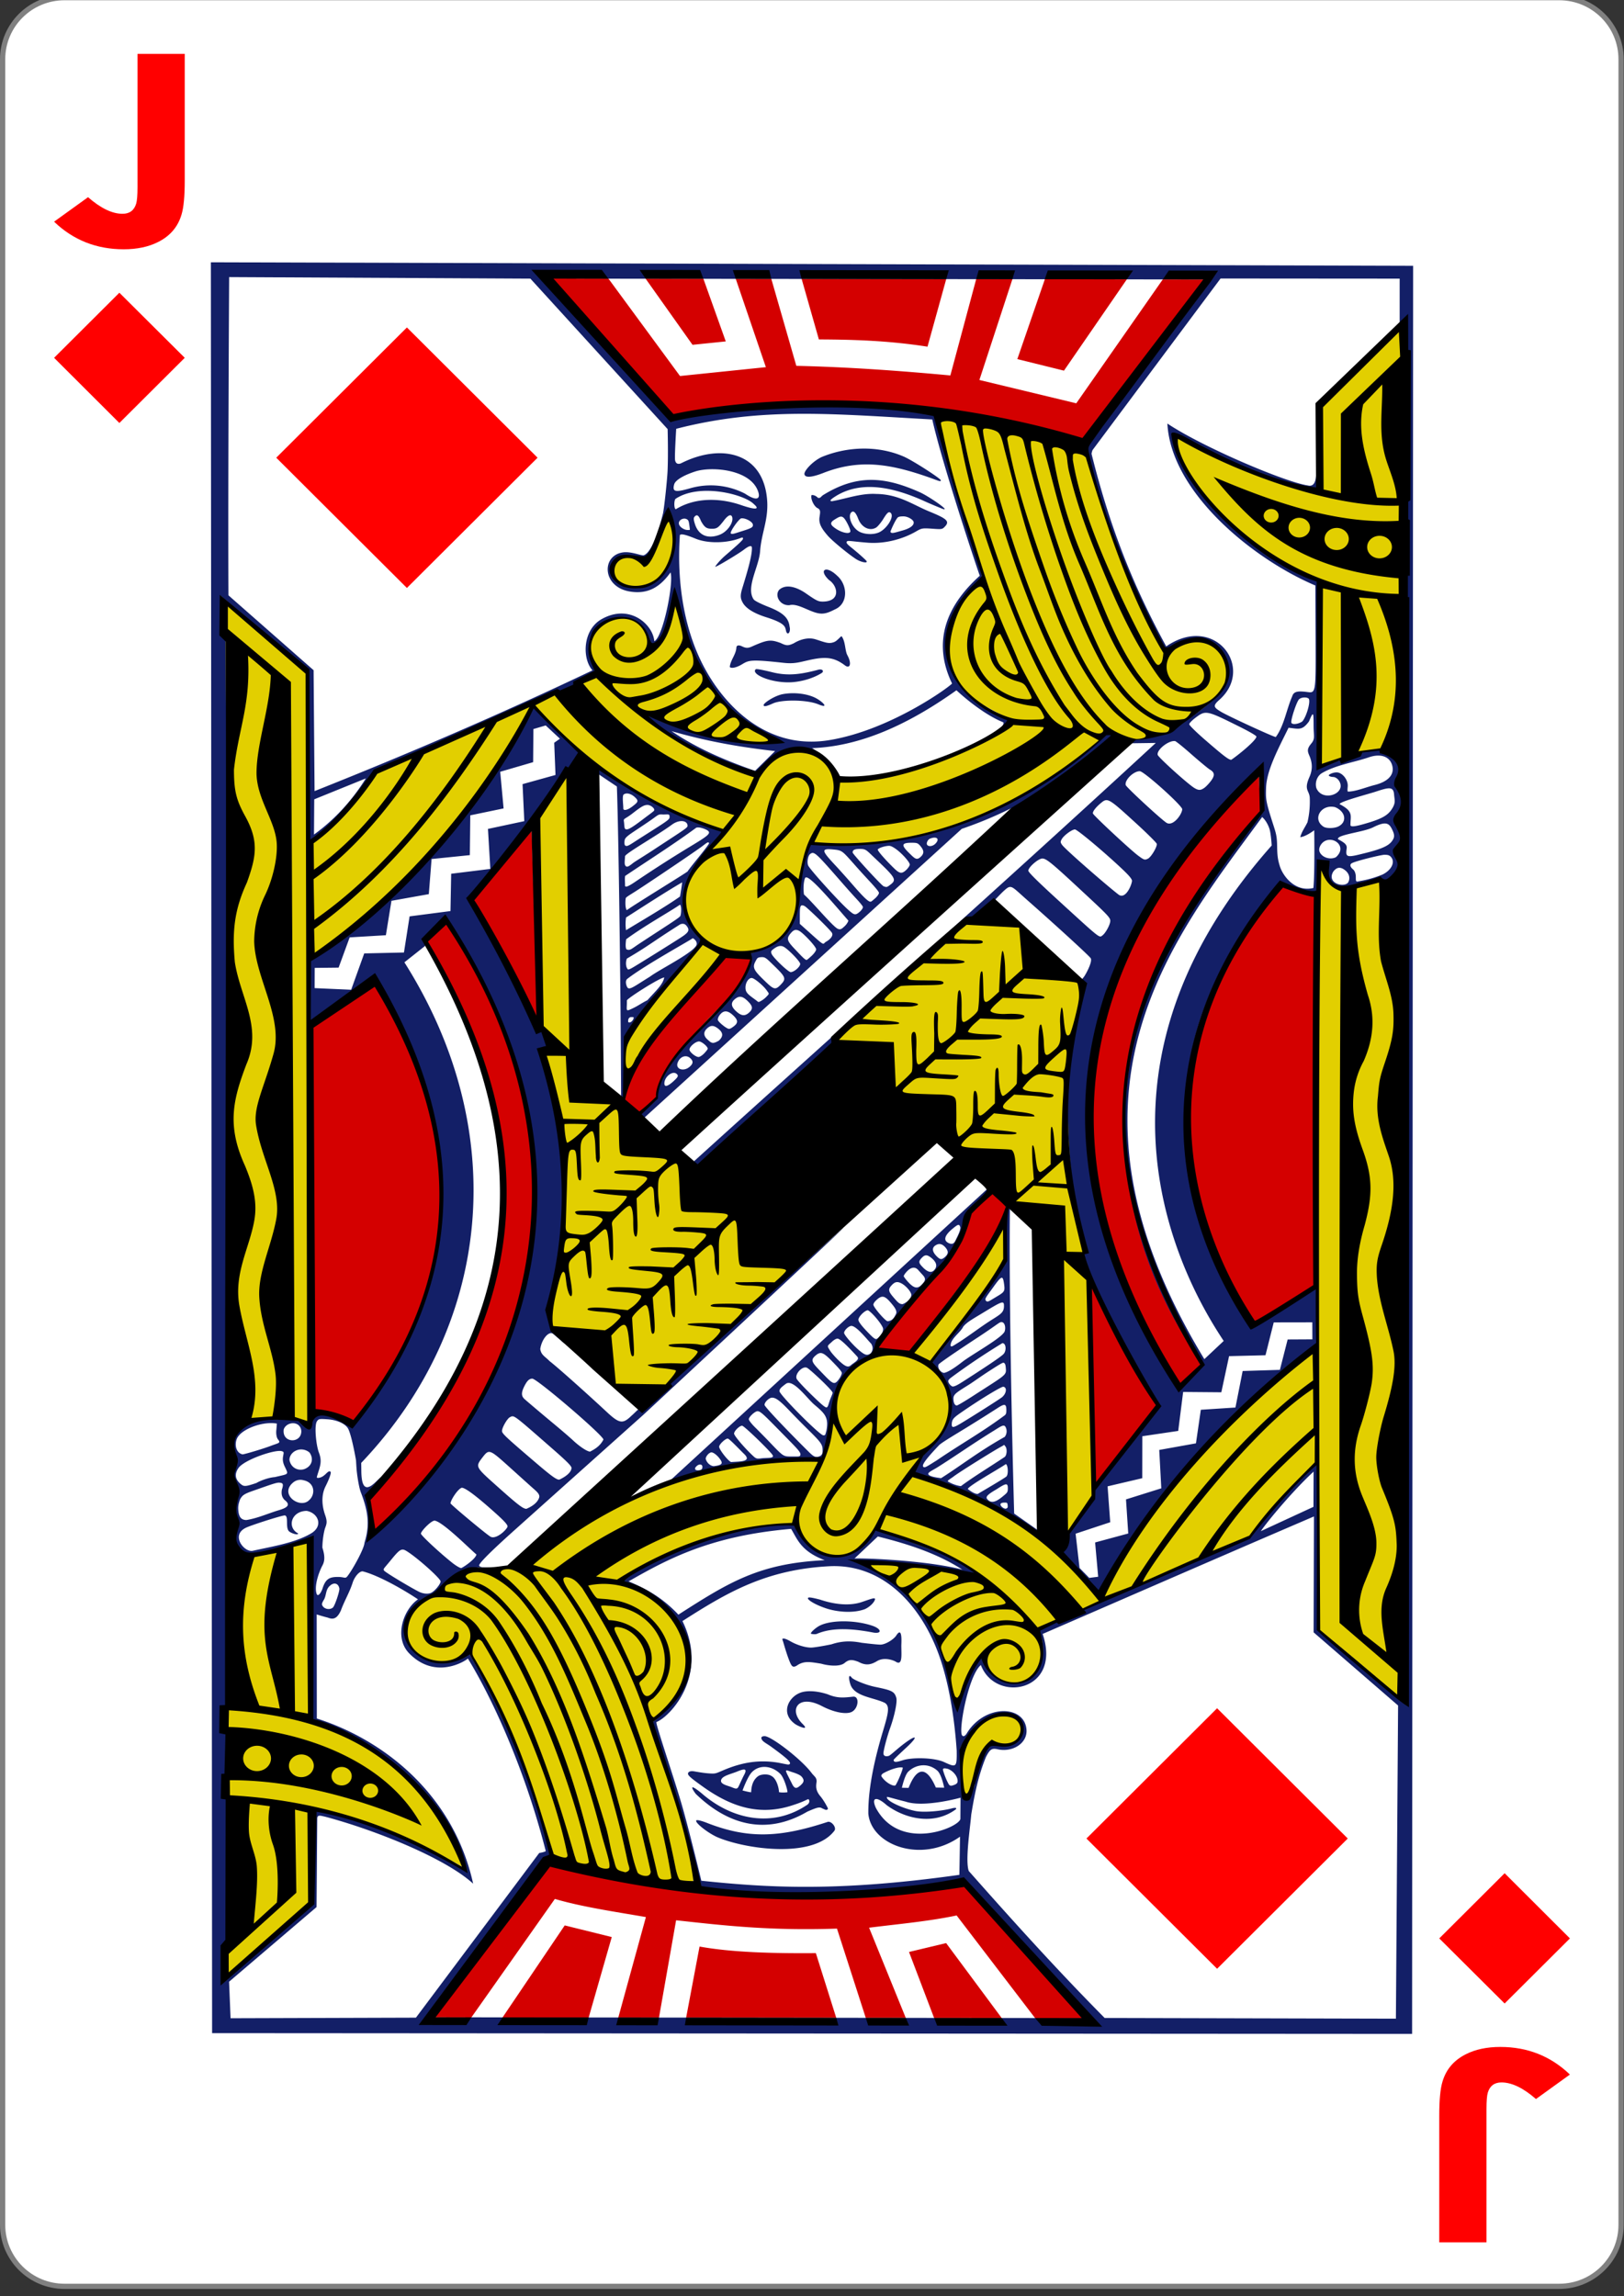 <svg xmlns="http://www.w3.org/2000/svg" width="99" height="140"><rect width="100%" height="100%" fill="#333333" stroke="none"/><path d="M9.298 719.743h215.404c4.93 0 8.92 4.005 8.92 8.938v314.362c0 4.934-3.99 8.938-8.92 8.938H9.298c-4.93 0-8.92-4.004-8.92-8.938V728.681c0-4.933 3.99-8.938 8.92-8.938Zm0 0" style="fill-rule:nonzero;fill:#fff;fill-opacity:1;stroke-width:.756;stroke-linecap:butt;stroke-linejoin:miter;stroke:gray;stroke-opacity:1;stroke-miterlimit:4" transform="matrix(.423 0 0 .42 0 -302.435)"/><path d="m7.277 17.848 3.985 3.968-3.985 3.973-3.98-3.973ZM11.262 10.996c0 .957-.063 1.652-.196 2.086-.222.754-.703 1.313-1.433 1.676-.582.293-1.278.441-2.094.441-1.66 0-3.074-.562-4.242-1.683l2.07-1.493c.774.676 1.473 1.012 2.102 1.012.43 0 .707-.207.832-.617.054-.18.082-.512.082-1.004V3.285h2.879ZM87.738 129.004c0-.957.063-1.652.196-2.086.222-.754.703-1.313 1.433-1.676.582-.293 1.278-.441 2.094-.441 1.66 0 3.074.562 4.242 1.683l-2.07 1.493c-.774-.676-1.473-1.012-2.102-1.012-.43 0-.707.207-.832.617-.054.18-.082.512-.082 1.004v8.129h-2.879ZM24.805 35.848l7.965-7.942-7.965-7.941-7.965 7.941ZM91.723 114.21l3.98 3.974-3.98 3.968-3.985-3.968ZM74.195 120.035l7.965-7.941-7.965-7.942-7.965 7.942Zm0 0" style="stroke:none;fill-rule:nonzero;fill:red;fill-opacity:1"/><path d="m12.93 123.96-.075-107.968 73.29.215-.063 107.8Zm26.402-89.933c-2.621-.656-2.559 1.723-.64 1.813 2.148.172 3.074-3.176 2.05-4.496 0 0-.898 2.523-1.41 2.683Zm-17.027 13.43-3.149 1.277-.015 2.149c1.312-.953 2.34-2.113 3.164-3.426ZM43.699 112c-.62-.29-1.367-.902-1.25-1.012.055-.05.39.047.696.172 2.457.95 4.367.89 7.304-.078.219-.074.551.313.426.523-1.3 1.754-5.504 1.125-7.176.395Zm-1.293-2.637c-.566-.777.184-.187.434.032 1.82 1.55 4.285 2.074 6.402.62.098-.1.113-.19.082-.261-.058-.145-.058.008-.965.297-2.03.691-3.746.117-5.414-1.051-.687-.488-1.004-.727-1.004-.852 0-.117.13-.187.36-.152.144.024.543.098.836.121.508.04.468.02.988-.199 1.117-.469 2.14-.64 3.305-.45.27.048.61.13.652.114.262-.078-.121-.39-1.105-1.11-.196-.14-.438-.261-.516-.382-.125-.188.012-.238.152-.238.407.007 2.223 1.398 2.848 2.226.187.25.32.277.32.54-.035.269-.086.53.239.91.226.273.449.71.453.734 0 .023-.047.16-.258.031-.098-.016-.14-.11-.32-.086-.153.02-.403.129-.676.246-2.555 1.5-4.903.766-6.813-1.09Zm5.59-.097c.05.004-.176-.86-.43-1.114-.507-.504-1.28-.593-1.75-.082-.261.29-.55 1.094-.55 1.094s.41.11.523.11c.016-.18.02-.684.426-.981.2-.14.629-.137.797-.02.332.153.472.758.476.993.184.05.602.004.508 0Zm-3.082-1.246c-.363.144-.828.242-.937.464-.141.29.359.375.617.477.36.156.367.098.484-.152.074-.16.168-.368.262-.555.27-.477 0-.41-.426-.234Zm3.89.828c.208-.188.247-.313.063-.528-.082-.097-.32-.199-.582-.277-.332-.106-.476-.227-.27.184l.297.59c.157.285.29.206.493.03ZM14.782 88.672c.125 0 1.383-.375 1.832-.559.442-.152.496-.148.32-.37-.066-.087-.12-.325-.085-.583l.03-.363c-.773-.145-1.929.246-2.327.742-.281.316-.254 1.02.23 1.133Zm-.16 1.762c.234.214.3.222 1.008-.016.246-.148.762-.336 1.125-.36.851-.206.851-.124.613-.62-.113-.231-.148-.418-.113-.63.043-.253.074-.285-.082-.331-.406-.118-2.297.527-2.637 1.03-.242.352-.207.657.086.927Zm44.418 15.328c-.125.172-.34.468-.43.672-.156.347-.062.418 0 1.101.036.399.043 1.016.043 1.348.004.633-.007.832.203.867.188.035.274-.094.364-.426.047-.164.156-.336.187-.441.133-.715.383-1.906.95-2.406.078-.059.304-.098.722-.102.508-.004.672-.02.828-.125.89-.71.192-1.633-.601-1.7-.922-.073-2.192 1.087-2.266 1.212Zm3.535-.293c.055.82-.84 1.379-1.746 1.187-.367-.086-.48-.008-.726.469-.54 1.316-.75 2.64-.895 3.504-.062.777-.379 2.8-.152 3.445 2.586 2.926 5.304 5.95 8.285 8.961l17.754.043.133-19.094-5.149-4.46.02-7.067c-5.524 2.371-11.028 4.773-16.54 7.164 1.196 3.52-2.874 4.25-3.765 1.895-.773.644-1.41 4.136-1.125 4.308 0 0 .102.125.273-.152a2.902 2.902 0 0 1 1.043-1.016c1.149-.644 2.516-.324 2.59.813Zm-14.125-.371c-.87-.637-.402-1.602.32-1.887.383-.152 1-.133 1.676.086.594.25.95.215 1.563.148.402-.039.328.735-.098.934-.297.14-.98.07-1.808-.36-1.434-.75-2.063.215-1.176 1.09.488.48-.352.098-.477-.011ZM18.957 93.496c.77-.45.45-1.246-.262-1.379-.96.016-1.207 1.024-.52 1.375 0 .121-.343.02-.527-.105-.285-.196-.023-.961-.289-.992-.203 0-2.191.64-2.406.77-.89.46-.055 1.503.461 1.386 1.078-.246 2.54-.465 3.543-1.055ZM14.523 92c.02.465.16.672.497.676.695-.11 1.347-.414 2-.606.507-.152.714-.324.328-.617-.118-.121-.223-.297-.164-.633.132-.382.03-.402-.145-.422-.18-.02-.586.137-1.625.5-.547.192-.652.274-.793.547-.066.211-.105.34-.098.555Zm5.778 6.004c.12-.129.39-.938.39-1.137-.054-.336-.324-.41-.566-.195-.293.238-.215.598-.387.875-.062.098-.125.23-.11.285.095.29.49.344.673.172Zm2.285-4.406c8.906-8.649 14.434-20.621 4.82-37.153-1.082-.422-1.418 1.184-1.52 1.25l-1.234.977c6.512 10.293 5.36 22.117-2.632 30.52l.007.535c.02 1.171.391 1.12.93.574.574-.551.191-.102-.043.125-.203.195-.523.582-.61.683.102.704.587 2.02.282 2.489ZM22 90.996c-.094-.234-.188-.77-.238-1.18-.032-.27-.043-.52-.059-.78-.09-.524-.324-1.716-.512-1.981-.203-.285-.699-.493-1.253-.524-.473-.031-.512-.023-.614.121-.176.239-.058 1.461.117 1.91.2.528.082.813-.082 1.333-.054.19-.074.203.028.214.441-.027.59-.523.765-.375.059.055-.093.461-.3.875-.223.434-.286 1.036-.028 1.774.145.41.082.543-.008.789-.058.168-.16.68-.164 1.187.207.637.102.918-.02 1.13-.265.538-.472 1.273-.331 1.683.062.18.226.027.347-.281.188-.61.407-.746.954-.746.398 0 .437.128.57-.036.3-.37 1.031-1.68 1.047-2.046.285-.934.3-1.735-.219-3.067Zm4.246 6.133c.238-.086.613-.55.613-.711 0-.18-1.488-1.508-2.109-1.871-.281-.168-.414-.05-.914.562-.441.543-.5.547-.418.653.098.125 1.617 1.031 2.121 1.285.176.09.469.164.707.082Zm2.797-2.356c-.223-.156-2.004-1.968-2.535-2.058-.2-.035-.848.637-.848.789 0 .105 1.113 1.144 1.902 1.773.227.18.473.328.555.328.25-.117.895-.59.926-.832Zm1.898-1.703c0-.11-.195-.328-.675-.761-1.223-1.102-1.903-1.606-2.118-1.602-.234.07-.66.723-.687.95.082.136 2.125 1.835 2.39 2 .329.288 1.044-.384 1.09-.587Zm1.922-1.75c.055-.164-.047-.3-.308-.527-.184-.16-.832-.746-1.446-1.3-1.289-1.161-1.289-1.161-1.707-.622-.425.559-.422.563.832 1.684 1.336 1.195 1.649 1.437 1.856 1.437.32-.133.664-.355.773-.672Zm-14.347-1.066a.683.683 0 0 0-.61.105c-.949.735.395 1.684.95 1.094.37-.332.355-1.047-.34-1.2Zm16.324-.75c0-.125-.278-.402-1.235-1.238-2.363-2.067-2.257-1.989-2.52-1.86-.163.078-.483.633-.483.84 0 .156.226.367 1.98 1.867 1.027.88 1.332 1.102 1.508 1.102.281-.125.734-.399.75-.711Zm-16.266.058c.465-.187.555-.644.29-1.007-.505-.41-1.208-.075-1.22.453.086.492.544.699.93.555Zm18.211-1.792c0-.247-4.047-3.715-4.336-3.715-.195 0-.336.144-.52.535-.16.344-.144.543.055.719.293.257 1.075.918 1.817 1.535.437.363.941.797 1.12.965.415.39.876.695 1.052.695.25-.133.601-.317.812-.734Zm-18.418-.47a.507.507 0 0 0-.144-.386c-.278-.27-.797-.129-.926.23-.121.844 1.031.883 1.07.157Zm3.04-26.956.796-2.215 2.422-.055.344-2.203 2.492-.324.043-2.274 2.387-.296-.145-2.438 2.215-.473-.106-2.257 2.008-.559-.078-1.965.348-.246-.867-.809-.75.22-.016 2.019-2.008.586.207 2.234-2.031.422-.027 2.426-2.332.238-.168 2.14-2.278.407-.34 2.098-2.207.132-.675 1.844-1.457.016-.004 1.234Zm26.304 39.664c-.078-.164.121-.14.469.058.36.211.886.387 1.265.387.157 0 .715-.09 1.242-.2.63-.21 1.188-.222 1.84-.093.485.059.977.11 1.086.11.328.039.88-.325 1.024-.555.402-.625.304.512.308.64.004.582.082 1.25-.37.938-.27-.129-.743-.242-1.118-.012-.379.23-.691.278-1.137.035-.363-.132-.554-.16-.828.07-.3.259-1.039.165-1.433.048-.676-.106-1.055-.196-1.508.132-.246.125-.305.032-.489-.457-.18-.492-.324-1.039-.351-1.101Zm1.723-.406c-.043-.067.324-.391.57-.504.719-.34 2.152-.325 3.176.023.535.18.613.488.097.422-1.082-.207-2.437-.379-3.484.074-.082.04-.336.012-.36-.015Zm.918-1.543c-.739-.25-1.102-.52-1.102-.606 0-.09.16-.074.738.074.793.27 1.73.41 2.512.16.559-.187.84-.308.84-.19 0 .116-.23.433-.617.612-.77.286-1.782.149-2.371-.05Zm16.046-1.856.547-.07-.187-2.09 2.02-.547-.137-2.078 2.152-.676-.125-2.34L72.906 88l.297-2.047 2.11-.137.44-2.226 2.27-.07.473-1.852 1.508-.008L80 80.621l-2.352.004-.503 2.004-2.22.055-.472 2.203-2.328-.02-.3 2.375-2.188.324-.004 2.559-2.113.496.16 2.188-2.11.699.239 2.09ZM80.57 47.145c-.3.195-.414.585-.324.902.297.719 1.344.496 1.469-.027.062-.223-.102-.567-.387-.641-.05-.012-.226 0-.32-.086-.067-.063.351-.258.594-.184.308.094.558.465.558.786 0 .125-.039.308.008.37.508-.011 1.086-.265 1.629-.402.918-.23 1.25-.71 1.047-1.273-.168-.469-.692-.656-1.383-.422-.95.324-2.059.48-2.89.977Zm-39.215 51.3c3.106-1.992 4.938-3.129 8.922-3.32-1.422-.535-1.652-1.238-2.05-1.91-4.938.422-7.559 1.86-9.907 3.2.97.417 1.977.905 3.035 2.03Zm17.31-2.746c-1.505-.972-3.294-1.562-5.153-2.02l-1.426 1.348c-.082-.047 4.125.043 6.578.672Zm14.472-12.777c-9.688-13.645-3.149-25.633 3.613-33.27.219-.25.27-.265.223-.465-.067-.261-.141-1.585-.09-2.351-12.5 11.285-12.84 26.012-5.028 37.707.56-.457 1.688-1.066 1.282-1.621Zm1.46-1.164c-1.593-2.426-10.062-15.57 2.926-30.207 0 0-.043-.746-.14-1.028-.172-.503-.442-.707-.442-.707-5.457 7.465-13.386 16.805-3.523 33.051Zm-7.39-24.727c.195-.144.477-.668.477-.886 0-.192-.153-.356-1.614-1.711-1.945-1.813-2.28-2.09-2.53-2.09-.24 0-.852.531-.852.738-.004.098.57.664 1.921 1.898 2.512 2.297 2.395 2.204 2.598 2.051Zm1.8-3.328c0-.11-.179-.324-.605-.726-1.125-1.063-2.734-2.407-2.875-2.407-.18 0-.672.364-.8.59-.09.16-.09.195.015.348.2.285 2.711 2.469 3.426 3.02.43.359.82-.551.84-.825Zm.973-1.351c.2-.098.579-.743.536-.907-.024-.078-.66-.707-1.418-1.394-1.496-1.367-1.586-1.418-1.957-1.114-.34.278-.555.555-.512.668.05.133 2.293 2.223 2.754 2.563.36.266.402.281.597.184Zm11.454-.086c.707-.618-.094-1.297-.676-.985-.246.137-.395.442-.317.645.125.336.621.52.993.34Zm1.394-.157c1.195-.285 1.766-.476 2.02-.816.172-.234.191-.379-.004-.762-.18-.355-.387-.465-1.137-.09-.512.254-1.656.38-2.059.594-.16.125-.082.125.047.2.29.167.43.28.399.5-.07.48-.016.554.734.374Zm-1.262-1.71c.582-.27.465-.926-.18-1.188-.855-.203-1.406.734-.706 1.191.187.121.66.102.886-.004Zm1.93-.262c.836-.262 1.16-.469 1.402-.89.192-.337.11-.485.086-.81-.039-.492-.308-.437-1.09-.18-.382.134-2.207.602-2.234.77.883.461.656.703.664 1.293.043.133.457.035 1.172-.183ZM72.07 49.34c0-.223-2.336-2.32-2.586-2.32-.386-.004-.941.546-.859.847.04.137 2.23 2.16 2.504 2.309.387.207.918-.504.941-.836Zm1.348-1.305c.102-.074.281-.262.398-.418.254-.336.239-.523-.066-.699-.11-.066-.598-.473-1.09-.902-.488-.434-.95-.809-1.027-.832-.403-.051-1.133.539-1.059.84.043.16 1.836 1.777 2.235 2.019.257.156.382.152.609-.008Zm3.176-3.12c0-.06-.406-.298-1.059-.622-1.992-.992-2.027-1-2.648-.54-.215.161-.39.34-.39.403 0 .067.429.489.98.965 1.144.992 1.425 1.203 1.582 1.203.332-.219 1.484-1.133 1.535-1.41Zm2.793-.927c.246-.27.523-1.203.394-1.39-.12-.11-.433-.094-.582.03-.152.126-.535 1.298-.476 1.438.058.141.449.075.664-.078Zm-21.84 39.715c.187-.023.558-.234 1.098-.656.574-.45 2.394-1.45 2.593-1.856.086-.226.024-.558-.164-.582-.144-.02-.176.082-1.386.88-.817.534-2.254 1.491-2.47 1.695-.093.218.118.496.329.52Zm-.18 6.422c1.246-.79 2.258-1.605 3.883-2.52a.562.562 0 0 0 .07-.558c-.097-.227-.226-.14-.718.172-1.2.734-2.43 1.601-3.461 2.246-.332.203-.61.316-.543.43.093.152.605.199.77.23Zm1.211.484c.82-.609 1.8-1.195 2.676-1.785.125-.113.156-.488.031-.644-.101-.121-.02-.098-.262.027-.351.184-2.472 1.5-2.867 1.797-.23.176-.422.262-.367.324.266.156.547.25.79.281Zm1.027.477c.172-.106 1.63-.953 1.747-1.066.132-.13.097-.707-.036-.754-.367.265-2.312 1.343-2.316 1.52.2.163.46.312.605.3Zm1.56.121c.222-.187.269-.219.273-.43.007-.382-.094-.363-.688.024-.414.242-.668.414-.594.562.293.418.711.09 1.008-.156Zm.16.773c.116-.039.116-.093.1-.226-.019-.149-.042-.14-.218-.14-.473.015-.047.406.117.366Zm-5.669-2.132a3.92 3.92 0 0 1 1.008-1.641c1.961-1.582 1.363-3.535.129-5.125a133.654 133.654 0 0 0 4.582-6.2v-3.23l.188.016c-.075 7.05.261 18.613.261 18.613l1.586 1.114-.21.093c.26-.035-4.63-2.84-7.544-3.64Zm1.442-.805c1.355-.93 2.672-1.664 4.02-2.656.14-.11.226-.114.23-.36.007-.465-.094-.468-.594-.14a117.6 117.6 0 0 1-1.813 1.14c-.808.496-1.558.938-1.707 1.098-.757.797-1.039 1.176-.96 1.29.081.12.234-.009.824-.372Zm1.48-2.262c.695-.418 2.363-1.472 2.516-1.601.261-.227.308-.59.07-.63-.113-.023-1.406.763-2.496 1.516-.531.368-.648.454-.648.797 0 .211.136.172.558-.082Zm.695-1.644c2.137-1.383 2.082-1.266 2.036-1.782-.016-.175-.055-.253-.141-.27-.066-.01-.445.235-.871.509-.426.273-.93.636-1.184.8-.746.47-.988.594-.992.864 0 .265.078.433.207.433.05 0 .473-.25.945-.554Zm-.304-1.075c.984-.632 2.07-1.347 2.215-1.515.18-.207.148-.656-.079-.656a42.005 42.005 0 0 0-3.011 2.015c-.11.086-.246.168-.29.281-.007.149.192.344.274.348.16 0 .414-.164.89-.472Zm-.637-2.148c.75-.465 1.434-1.016 2.18-1.48.562-.352.718-.461.687-.899-.02-.254-.261-.11-1.21.465-.7.426-1.02.59-1.266.879-.172.367-.743.71-.774 1.129 0 .152.11.078.383-.094Zm2.309-2.789c.578-.348.632-.355.57-.82-.078-.582-.145-.547-.695.222-.364.504-.489.653-.434.746.094.16.2.067.559-.148Zm-2.094-4.273c-.063-.258-.149-.204-.438.03-.535.43-.62.74-.289.903.18.086.317.074.418-.137.23-.457.293-.617.309-.796Zm-2.996 4.054c-.07-.238-.387-.558-.625-.672-.239-.113-.383-.09-.61.172-.21.242-.113.387.204.754.23.266.32.352.503.352.22-.078.57-.352.528-.606ZM43.957 89.062c-.152-.269-.477-.554-.625-.507-.156.05-.309.257-.312.386.066.266.308.446.496.45.355-.047.57-.102.441-.329Zm1.41-.41c-.304-.293-.906-.941-1.004-.941-.152 0-.523.352-.523.496 0 .172.547.875.73.934.461-.04 1.309.007.797-.489Zm1.742.086c-.03-.14-1.742-1.812-1.87-1.812-.165 0-.489.328-.489.48 0 .121.555.781 1.066 1.274.254.242.278.277.59.234.34-.047.785.02.703-.176Zm3.036-.367c0-.336-.192-.523-.965-1.289a56.02 56.02 0 0 1-1.055-1.074c-.578-.606-.828-.793-1.059-.793-.18 0-.46.27-.46.441 0 .11 1.425 1.606 2.714 2.88.285.28.414.362.688.23.16-.102.137-.266.137-.395Zm-2.227-4.008c-.293.219-.398.309-.402.453 0 .223 2.457 2.696 2.675 2.696.13 0 .11-.016.188-.282.152-.804-.086-1.043-.723-1.578-.43-.355-1.289-1.586-1.738-1.289Zm4.344-1.648c-.688-.75-1.067-1.098-1.207-1.098-.094 0-.239.086-.39.238-.259.223-.235.215-.071.48.082.138.32.407.523.603.38.355.57.468.754.3.164-.152.563-.332.39-.523Zm-.356-1.875c-.168 0-.449.273-.449.426 0 .125.555.765.945 1.086.313.257.461.324.68.156.164-.215.129-.414.027-.582-.28-.29-.886-1.07-1.203-1.086Zm1.93.187c-.004-.218-.707-1.054-.93-1.14-.183 0-.578.394-.578.578 0 .097.152.312.406.586.5.531.63.648.739.566.18-.137.367-.375.363-.59Zm.797-.941c.047-.184-.078-.371-.36-.695-.351-.403-.523-.43-.855-.118-.121.114-.176.215-.176.27-.004.156.735 1.012.871 1.012.317-.035.41-.246.52-.47Zm-1.301 2.117c-.066.277-.191.457-.484.586-2.25 1.477-2.184 3.89-2.664 6.117-3.645-.035-9.403 1.32-9.368 1.395l19.38-17.82s.242.054.093.21c-1.566 1.028-1.473 3.028-2.504 4.028-1.726 1.902-3.328 3.547-4.453 5.484ZM42.816 89.48c.032-.203-.171-.257-.347-.093-.176.156-.106.281.14.254.133-.012.192-.059.207-.16Zm5.965-.742c.074-.172-.097-.328-1.133-1.383-1.046-1.066-1.285-1.316-1.468-1.316-.153 0-.532.348-.532.492 0 .067.168.281.368.48.203.2.586.587.851.864.457.48.676.71.848.824.172.11.3.102.578.102.375.004.457.011.488-.063Zm1.801-3.347c.07-.207.172-.395.176-.473 0-.145-1.324-1.383-1.547-1.516-.27-.16-.773.36-.648.66.035.086.425.508.874.946.567.55.852.812.946.8.094-.015.105-.144.199-.417Zm.555-1.297c.097-.13.18-.301.18-.383 0-.09-.223-.336-.54-.66-.59-.61-.742-.68-1.066-.399-.324.282-.215.414.352 1 .71.739.789.828 1.074.442Zm5.078-5.793c.222-.239.226-.36.023-.578a41.815 41.815 0 0 1-.273-.301c-.184-.2-.426-.168-.672.09-.121.125-.2.25-.2.293 0 .039.13.21.286.379.348.37.562.414.836.117Zm.777-.914c.153-.211.086-.442-.195-.676-.266-.219-.399-.23-.586-.04-.25.25-.207.337.059.61.304.305.546.352.722.106Zm.625-.758c.207-.192.203-.352.02-.57-.176-.204-.356-.258-.54-.168-.32.156-.285.425.028.726.191.184.281.203.492.012Zm-14.863 38.039c3.96.41 8.219.7 15.73-.36l.04-2.328c-2.344 1.668-5.415.52-5.59-1.402-.02-1.71.484-3.683.91-5.09.312-1.047.402-1.453.11-1.656-.645-.332-1.798-.375-2.09-1.074-.137-.367-.153-.758.054-.477.094.125.84.446 1.426.567 1.015.207 1.18.277 1.293.66.074.238-.098 1.07-.364 1.82-.195.535-.418 1.399-.418 1.567 0 .18.153.21.329.16.074-.02.433-.348.66-.532.976-.793 1.261-.77.426.008-.333.309-.793.735-.793.77 0 .164.171.144.546.023.579-.191 1.93-.168 2.532.11.75.347.78.332.765-.711-.133-1.95-.476-4.254-1.168-6.051-1.054-2.746-3.25-5.293-6.5-5.184-3.96.184-6.355 1.625-9.05 3.348 1.62 3.3-.735 5.824-1.586 6.156-.086.035 1.058 3.356 1.547 5.047.445 1.531 1.19 4.629 1.19 4.629ZM59.73 35.102c-.093-.22-2.285-6.786-2.898-9.528-5.957-.324-10.363-.781-15.61.57 0 0-.117 1.852-.062 1.942.055.227.235.223.383.148 2.422-1.214 5.047-.664 5.227 2.336.066 1.149-.356 1.953-.434 3.04-.066.949-.887 2.214-.39 2.937.062.086.41.262.886.45.89.347 1.238.667 1.3 1.198.098.367-.148.614-.222.239-.047-.239-.09-.45-1.187-.797-1.07-.336-1.36-.723-1.465-.93-.149-.281-.121-.48.02-.93.292-.957.581-1.93.558-2.39-.012-.168-.211-.086-.469.113-.328.254-1.722 1.09-1.762 1.055-.02-.016.23-.356.622-.696.476-.414 1.066-.914 1.066-1.007 0-.16-.07-.047-.531.074-.801.203-1.723.172-2.344-.078-.527-.215-.895-.336-.973-.223-.199 2.922.27 5.938 1.61 8.29 1.199 2.136 3.695 4.812 7.453 4.218 3.879-.617 7.66-3.465 7.527-3.469-1.445-3 .207-5.23 1.695-6.562Zm-30.886 79.746c-1.715-1.578-6.051-3.297-9.028-4.086-.238-.047-.472-.149-.476.11l-.043 5.401-5.332 4.551.09 2.227 11.3-.035 7.516-10.04s.36-.058.399-.12c-1.368-5.336-3.434-9.602-4.75-11.739.023.028-1.895 1.41-3.579-.316-.941-.969-.359-2.668.54-3.29-.758-.511-2.325-1.433-3.352-1.702-.215-.047-.531.347-.637.703-.187.582-.504 1.101-.715 1.687-.23.489-.453.563-.797.426a11.025 11.025 0 0 1-.675-.195l.008 6.347c4.109 1.309 8.335 4.653 9.53 10.07ZM46.027 47l1.22-1.207c-1.927-.219-3.946-.535-6.31-1.215 1.641 1.113 3.36 1.809 5.09 2.422Zm-6.687-3.406c2.148.656 4.863 2.183 8.258 1.613-3.094-1.125-5.438-3.746-6.43-9.082-.223 1.035-.676 3.188-1.39 3.418-.997-3.54-5.024-1.484-3.415 1.402-4.082 2.559-8.988 3.996-13.437 5.965 0 0-.672 1.88-4.008 4.445-.625-3.015.129-7.488-.254-10.52l-5.219-4.515c.078.86.043 1.395 0 2.399.14.176.34.265.543.375.313 17.375-.168 34.547-.187 50.324-.063 9.668.203 19.742.035 28.871l-.2.332.009 2.184 5.34-4.637s-.243-3.293.038-5.809c3.364.625 6.504 2.075 9.317 3.66.351.094-1.719-6.324-9.285-9.18 0 0-.008-2.003 0-6.355.004-4.199-.067-4.644-.168-4.714-.309.304-4.184 1.492-4.38 1.293.106.03-1.081-7.438-.046-8.57l3.707.077c1.059.782.633-.172 1.25-.328.367-.09 2.082.524 2.082.524 7.074-7.61 6.387-20.137 1.328-27.192-1.3.961-2.683 2.266-3.984 2.824-.016-.043-.02-3.886-.02-3.886 6.754-3.95 14.11-15.407 13.64-15.446 0 0 2.09 1.864 2.9 2.914l-6.676 8.81c1.523 2.808 3.062 5.355 4.062 7.823.133.336.55.328.656.68.09.3-.312.715-.258 1.047 1.399 4.914 1.711 10.129.317 14.847-.293 1.067.238 1.926.953 2.727.062.07-.664-.574-.73-.61-.247-.136-.665.34-.754.946.058.371.277.438.57.738.512.39 2.555 2.23 3.453 3.07.797.747 1.004.782 1.543.254.152-.128.309-.304.457-.417.027.043.227-.145.293-.207l12.047-10.715c1.398-1.246-12.027 11.242-12.027 11.242s-6.512 5.828-8.11 7.262c-1.648 1.484-1.875 1.808-1.937 1.918-.121.199.53.195.824.152.023 0-.246.058-.524.055-1.691-.348-2.27 1.363-3.34 1.707-2.828 1.828-.93 4.773 1.77 3.804l.656-.285c1.633 2.777 3.985 7.836 5.086 12.23l-.449.192-7.129 9.742 40.356.051c-2.895-2.64-5.356-5.883-7.864-8.309-4.027 1.098-16.195.856-16.004.38 0 0-1.832-6.817-2.867-10.169 3.313-2.586 2.977-6.668-1.824-8.507 3.5-2.52 7.023-3.372 10.453-3.57 1.113 2.589 3.727 2.753 4.965.386.012-.027 4.64 1.308 6.344 2.746-2.531-.242-5.031-.707-7.563-.82 2.227.808 4.496 2.914 5.219 5.316.355.86.895 3.692 1.04 3.703 0 0 .85-3.27 1.507-3.09 1.664 3.188 4.55.793 3.34-1.746 4.258-1.851 9.05-3.918 12.968-5.636 1.145-1.57 3.961-4.559 4.145-4.57 0 0 5.207-27.052 5.219-36.098-.156-10.871.273-22.977-.227-33.149v-2.922l-10.918-.008-7.804 10.461s-.063.164-.059.239c1.055 4.226 2.414 7.824 4.55 11.73 2.958-2.035 5.446 1.324 3.227 3.27-.418.367-.308.46.11.715.41.253 3.21 1.542 3.343 1.542.508-.687.657-1.703 1-2.48.086-.293.329-.332.817-.277.629.066.625.308.61-3.344l-.013-3.137c-3.785-1.601-8.796-5.66-9.023-9.875 2.188 1.457 7.219 3.582 8.563 3.774.59.148.5-.79.52-1.168.155.097.214 1.55.214 1.55-2.223-.617-3.39-.492-8.934-3.437.946 4.148 5.485 7.422 8.778 8.918 0 0 .136 1.969.125 4.176-.032 6.73.043 7.027.043 7.027 0-.004 1.812-.422 2.316-.648.902-.657 2.34-.153 2.54.332.288 2.539.003 4.894-.06 7.32-1.539.098-2.378.39-3.136.418-.492-.059-.793-.063-1.043-.32-.73-1.45-.684-.532-.778.558-.066.32-1.902-.242-2.085-.34-7.942 8.332-7.278 17.938-1.907 26.836.89-.547 2.426-1.593 3.957-2.277.035 1.129.051 3.46.051 3.46-6.21 4.153-13.66 15.169-13.41 15.2l-2.52-2.754s1.594-2.304 2.153-2.914c.066-.07.11-.785.11-.785l3.859-5.086c-1.739-2.824-2.926-5.234-4.16-8.012-.07-.23-.372-1.23-.305-1.324-2.555-10.617.238-15.894.03-16.297 0 0-.03-.21-.085-.254-.086-.062.02-.125.117-.277.184-.293.477-.895.375-1.074-.074-.133-2.156-2.04-3.941-3.61-.938-.828-.899-.921-1.387-.472-.18.168-.625.644-.625.644-6.465 5.45-11.598 10.418-18.09 16.223l-.308-.258c9.441-8.555 18.968-17.02 28.316-25.656l-1.64.023c.046-.11.113-.21.21-.238.88 0 1.785-.242 2.442-.582 1.332-.902 3.246-2.11 3.398-3.3-.094-2.298-2.21-2.634-3.742-1.513-2.121-3.492-3.797-7.69-4.695-11.613-.043-.195-.34-.531-.387-.754.457-1.3 7.691-10.28 7.691-10.28l-40.55-.052 7.707 8.407c0-.332 11-1.508 16.035-.098l3.054 9.96c-2.792 2.458-3.62 6.505 1.5 8.622.102.195-.484.52-.484.52.082-.122.223-.247.164-.36-1.379-.55-2.855-1.953-2.855-1.953-3.09 2.2-5.973 3.422-8.797 3.527 0 0 1.492.926 1.777 1.938 0 0-.137-.016-.176-.055-.304-.344-1.007-1.45-1.597-1.773-1.004-.223-1.602-.063-2.395.437l-1.074.945c-2.465-.687-5.2-1.812-6.703-3.511Zm-.445 24.37 1.125-1.015c.128-.75.351-1.707 1.304-2.746 1.055-1.156 2.223-2.242 3.082-3.27 1.032-1.234 1.594-2.351 1.324-2.87 1.536-.25 2.946-1.489 2.997-3.735.02-1.183.644-2.902.691-2.879 0 0 10.719-.32 18.102-6.734 0 0 .515.101.394.187-2.797 2.555-5.77 4.434-9.285 5.633L39.234 68.188Zm2.144-2.026c.29-.266.356-.352.191-.477-.25-.188-.73.203-.73.594 0 .25.215.175.54-.118Zm1.004-.899c.23-.203.223-.348.035-.523-.262-.239-.644-.094-.773.293-.13.386.379.546.738.23Zm.887-.816c.117-.125.215-.25.215-.282 0-.136-.372-.445-.532-.445-.21 0-.582.316-.582.496 0 .149.371.453.555.453.07 0 .223-.097.344-.222Zm.832-1.52c-.262-.2-.438-.203-.653-.004-.254.23-.23.485.075.727.226.219.324.195.636.023.258-.242.305-.469-.058-.746Zm.976-.133c.285-.218.246-.398-.066-.683-.324-.297-.578-.301-.809.015a.5.5 0 0 0-.105.27c0 .117.539.558.68.558.078 0 .183-.07.3-.16Zm.942-.847c.242-.23.21-.395-.137-.723-.29-.273-.492-.297-.75-.078-.27.226-.215.465.086.738.305.278.531.32.8.063Zm1.066-.98c.176-.173.129-.161.004-.345-.195-.289-.762-.765-.926-.77-.203 0-.383.298-.379.59 0 .294.157.41.559.704.27.191.187.21.394.101.114-.062.27-.187.348-.28Zm.844-.704c.383-.398.308-.473-.61-1.36-.312-.3-.375-.335-.597-.32-.215.016-.227.067-.336.27-.203.375-.055.566.523 1.129.594.578.684.629 1.02.281Zm.945-.926c.145-.117.246-.254.246-.343 0-.153-.746-.91-1.011-1.047-.188-.098-.383-.043-.63.148-.148.113-.144.14-.109.27.059.207 1.016 1.129 1.172 1.129.067 0 .195-.047.332-.157Zm.934-.828c.16-.144.285-.324.285-.402 0-.168-.8-1.016-1.05-1.137-.212-.101-.333-.059-.544.207-.238.309-.144.45.332.953.45.477.594.621.68.621.027 0 .14-.097.297-.242Zm.886-.867c.204-.11.47-.348.36-.543-.113-.2-1.516-1.559-1.668-1.633-.297-.148-.29.063-.29.735v.351l.645.578c.942.848.73.64.953.512Zm1.145-.957c.11-.102.215-.273.215-.336-.582-.652-2.278-2.707-2.582-2.629-.031.008-.047.008-.067.066-.078.208-.109.633-.054.977.531.469 1.793 2.004 2.078 2.098.172.062.246-.028.41-.176Zm.91-.871c.11-.094.195-.223.195-.281 0-.063-.187-.278-.386-.496-.2-.215-.594-.653-.871-.973-1.598-1.824-1.711-1.961-1.957-1.774-.16.121-.2.551-.121.711.14.278 1.882 2.203 2.445 2.7.355.316.426.347.695.113Zm.922-.805c.137-.117.25-.273.25-.347 0-.07-.258-.368-.527-.66-.27-.29-.72-.782-.996-1.098-.72-.809-.723-.836-1.258-.887-.813-.078-.703.086.215 1.066.218.239.64.707.93 1.043.679.785.98 1.075 1.117 1.075.058 0 .132-.075.269-.192Zm.938-.84c.417-.316.335-.422-1.016-1.699-.441-.418-.473-.484-.816-.488-.348 0-.461.066-.461.219 0 .093 1.761 2.011 1.886 2.058.176.063.196.074.407-.09Zm.988-.918c.11-.109.203-.25.203-.312 0-.137-.383-.582-.742-.871-.168-.133-.38-.274-.512-.274-.23 0-.625.117-.695.22-.043.065.48.655.992 1.151.34.329.473.356.754.086Zm.867-.785c.215-.199.215-.379-.008-.648-.16-.192-.21-.211-.543-.211-.629 0-.644.144-.16.62.363.356.461.466.711.24Zm.926-.832c.246-.281.035-.437-.367-.273-.094.043-.145.144-.164.191-.125.297.296.356.53.082Zm-15.465 2.387c-.895.512-2.398 1.488-3.422 2.144a2.651 2.651 0 0 0 0 .774c.578-.36 2.441-1.442 3.29-2.055.042-.23.105-.633.132-.863Zm1.64-2.371c-.027-.137-.128-.051-.394.152-.348.27-3.289 2.254-4.07 2.754-.297.191-.578.352-.61.418-.03.063-.058.605.055.742.637-.445 3.66-2.293 3.707-2.36.313-.452 1.012-1.245 1.313-1.706Zm-.343 6s-3.613 3.957-4.774 5.93c0 0-.011 2.257-.047 3.554l-.199.05s-.011-3.483-.054-7.265c-.106-9.449-.204-11.742-.204-11.742l-1.171-.785-.047-.371s5.191 3.332 7.726 3.863c-1.86 2.653-3.57 3.672-1.23 6.766Zm-4.285 4.73c.07-.156.023-.148-.13-.144-.105.004-.167.097-.175.199-.004.113.008.14.105.125.07-.012.164-.102.2-.18Zm.867-1.172c.52-.582.95-.96 1.027-1.39-.332.05-2.246 1.273-2.277 1.402.015.649-.145.727.441.441.254-.124.461-.28.809-.453Zm.168-1.445c.554-.422 2.59-1.422 2.824-1.914.09-.227-.2-.438-.242-.418.035.031-2.914 1.64-3.992 2.488-.098.11-.075.293-.008.45.117.28.351.054 1.418-.606Zm-.676-.781a198.89 198.89 0 0 0 2.398-1.5c.606-.383.727-.512.508-.797-.086-.113-.203-.184-.402-.102-1.758 1.114-1.91 1.305-3.246 2.086-.09.22-.067.547.07.664.102.004.274-.109.672-.351Zm-.008-1.207c1.602-1.055 2.465-1.586 2.524-1.703.062-.13.082-.633-.024-.688-.594.414-2.187 1.3-3.277 2.106-.027.168-.063.539.027.62.219.083.285-.027.75-.335Zm-.183-3.817a80.039 80.039 0 0 1 3.457-2.21c1.027-.622 1.199-.762.804-.95-.136-.062-.41-.164-.582-.11-1.367 1.005-2.886 1.966-4.336 2.942-.035.149 0 .434-.007.563-.016.199.273.031.664-.235Zm-.16-1.125c.097-.078.706-.445 1.355-.875 1.746-1.148 1.953-1.261 1.953-1.382 0-.336-.504-.407-.96-.067-.84.621-2.849 1.758-2.852 1.922-.008.238-.055.473.023.574.094.133.234.024.48-.172Zm.507-1.562c1.774-1.125 1.703-1.074 1.703-1.277 0-.176-.171-.098-.445-.114-.254-.02-.258.047-.746.383-1.035.711-1.414.906-1.523 1.117-.036.067-.059.328.003.387.125.113.27-.027 1.008-.496Zm.117-1.121c.348-.266.625-.457.649-.512.05-.121-.211-.336-.406-.336-.215 0-.383.102-.914.516-.47.367-.563.289-.524.5.02.117.02.383.067.433.113.125.355-.015 1.128-.601Zm-.714-.73c.375-.29.453-.348.18-.598-.247-.227-.536-.282-.688-.145-.086.102-.004.7-.012.817-.016.19.262.12.52-.075Zm8.035-6.208c0-.125.652-.558 1.14-.66.625-.125 1.407-.058 1.957.192.47.218.98.734.223.417-.695-.28-2.187-.289-2.73-.058-.403.184-.59.23-.59.11Zm-.48-2.183c.05-.047.699.105 1.058.195.965.23 1.754.098 2.762-.168.238-.062.355.086.21.195-.511.325-1.18.512-1.75.563-1.261.105-2.617-.485-2.28-.785Zm-6.184-1.711c.539-.239 1.199-3.61.988-4.192-.656.918-1.398 1.332-2.45 1.168-1.722-.261-1.784-2.199-.452-2.39.53-.078 1.183.242 1.289.168.566-.243 1.015-1.985 1.156-2.547.102-.555.254-2.086.277-2.574.047-1.036.004-2.563.004-2.563l-8.367-9.176-18.363-.093s-.078 12.835-.043 19.402l5.191 4.566.059 7.371c5.812-2.312 11.437-4.738 16.945-7.363-.637-.695-.617-2.453.547-3.117 1.715-.977 3.137.32 3.219 1.34Zm4.601 1.57c.04-.418.38-.758.403-1.18 0-.093.082-.203.355-.07.356.172.465.05.871-.117.715-.3.918-.293 1.469-.094.355.176.465.176.8.02.458-.278.942-.368 1.344-.239.598.192.81.297 1.149.149.172-.078.39-.363.426-.34.246.332.195.86.351 1.156.278.5.168.864-.156.614-.691-.52-1.227-.532-2.215-.31-.582.13-.87.231-1.512.161-1.988-.219-2.12-.164-2.527.082-.39.238-.691.266-.758.168Zm5.336-3.285c-.57-.133-1.226-.61-1.703-.48-.586.035-.918-.598-.617-.942.516-.457 1.312.004 1.621.219.672.469.77.504 1.043.504 1.117-.016.902-.973.363-1.32-.32-.31-.351-.508-.281-.583.11-.12.43-.015.777.32.668.575.684 1.72-.14 2.063-.407.207-.676.309-1.063.219Zm2.34-3.305c-.52-.344-1.445-1.117-1.687-1.394-.407-.465-.57-.762-.52-1.137.04-.29.09-.461-.113-.559-.219-.101-.426-.543-.383-.773.012-.063.254-.023.402.144.188.028.149-.074.356-.195 2.125-1.3 3.828-1.047 5.843-.152.586.258 2.11 1.32 1.293.976-.05-.023-.585-.234-1.125-.484-1.746-.766-3.69-1.234-5.28-.25-.274.172-.438.305-.227.309.894-.16 1.773-.497 2.691-.442 1.363.016 2.188.633 3.211 1.059 1.113.457 1.324.61.922.984-.117.117-.207.113-.742.074-.578-.039-.625-.027-.953.164-.852.497-1.957.766-2.938.692-1.156-.09-1.281-.176-1.305-.024-.015.098.235.266.575.555.261.215.609.535.64.586.098.156-.344.078-.66-.133Zm-.324-1.691c0-.125-.258-.668-.406-.809-.149-.137-.262-.082-.575.117-.234.149-.257.27-.043.442.457.37 1.028.465 1.024.25Zm1.742.078c.465-.207.941-.938.727-1.176-.13-.14-.239-.008-.485.39-.117.188-.32.43-.406.485-.383.242-.887.016-1.098-.523-.125-.325-.261-.532-.41-.41-.27.222.035 1.027.57 1.234.317.125.774.144 1.102 0Zm1.453-.121c.473-.133.7-.324.66-.516-.035-.156-.375-.34-.605-.34-.106 0-.309-.004-.38.086-.163.196-.417.79-.429.852.055.133.215.07.754-.082Zm1.64-3.219c-2.359-.828-4.226-1.164-6.472-.289-.719.281-1.129.313-1.164.078-.031-.195.488-.777 1.047-1.043 1.57-.652 3.45-.715 5.027-.02.59.266 2.242 1.34 2.242 1.438 0 .11-.152.024-.68-.164Zm27.598 24.203c.563-.27.825-.8.48-1.117-.1-.09-.241-.09-.358-.09-.2 0-1.676.36-1.961.5-.188.09-.121.25.058.399.082.066.14.21.156.37.016.208-.03.391.118.36.3-.062.777-.125 1.507-.422Zm-2.097.492c.16-.265.09-.629-.328-.855-.22-.106-.395-.047-.57.18-.419.699.617 1 .898.675Zm-2.11.325c.09-.891.051-3.52.051-3.52s-.523.402-.855.418c.12-.387.254-.527.441-.902a5.5 5.5 0 0 0 .14-1.512c-.03-.441-.374-.453-.019-1.25.18-.406.211-.832-.02-1.336-.1-.246-.132-.39.13-.703.246-.293.148-.441.144-1.05-.004-.845 0-.981-.281-.302-.418.567-.61.457-1.246.387-.617 1.262-1.34 2.586-1.371 3.672-.02.684-.028.789.433 2.223.172.535.235.71.242 1.359.008.613.06.832.16 1.172.184.605.922 1.61 2.051 1.344Zm-21.52 56.734.009-1.27s-2.223.625-3.352.239c-1.16-.29-1.156-.344-1.133-.227.04.203.903.621 1.7.793.558.121 1.683 0 2.234-.148.312-.086.348-.004.223.082-1.364.972-3.09.523-4.176-.285-.578-.52-.969-.524-.656.171 1.488 2.762 5.19 1.141 5.152.645Zm-1.495-1.887.508.008s-.157-.805-.418-1.039c-.536-.48-1.29-.41-1.774.063-.219.214-.387.98-.387.98l.407.008c.148-.356.793-2.028 1.664-.02Zm-2.02-1.218c-.285-.075-.918.187-1.222.367-.114.117-.114.133.02.297.292.351.741.523.776.39.13-.187.458-.984.426-1.054Zm3.336.898c.067-.25-.187-.672-.586-.82-.172-.04-.34-.07-.289.101.055.196.172.512.285.727.078.16.13.238.301.18.133-.043.246-.079.29-.188ZM80.07 91.871l.008-2.148c-1.191 1.097-2.746 2.941-3.219 3.632Zm-36.195-59.27c.504-.199.875-.796.75-1.101-.082-.188-.29-.04-.5.242-.344.445-.43.496-.727.496-.32 0-.445-.074-.664-.468-.148-.368-.254-.426-.394-.266-.067.074-.063.176.023.445.223.707.801.93 1.512.653Zm1.375-.222c.555-.176.672-.23.645-.399-.028-.18-.473-.418-.723-.375-.184.102-.656.782-.629.907.066.093.254.008.707-.133Zm-3.219-.3c-.02-.157-.043-.313-.09-.364-.18-.2-.558-.059-.558.191 0 .192.297.407.535.407.168 0 .145.039.113-.235Zm3.153-1.282c.796.273 1.199.305.765-.067-.594-.601-3.312-1.293-4.773-.312-.106.137-.082.656.031.625 1.188-.73 2.707-.688 3.977-.246Zm-2.715-2.078c-.664.203-1.293.52-1.371.816-.133.477.101.485.976.235a4.554 4.554 0 0 1 3.336.324c.727.484.942.324.82-.082-.406-1.344-2.675-1.586-3.761-1.293Zm0 0" style="stroke:none;fill-rule:nonzero;fill:#131f67;fill-opacity:1"/><path d="m85.305 20.14-4.914 4.438.062 5.254c.492.828-7.57-2.363-8.84-3.328.14 3.512 5.383 7.52 8.79 8.988l.077 11.153s1.375-.485 2.13-.723c.558-.18 1.84-.16 2.261-.344.68-7.644 1.266-17.59.434-25.437Zm-27.297 5.47c-.477.007-.766.124-.758.406-.145-.024 1.805 6.566 2.691 9.316-1.738 1.598-3.55 4.379-.964 6.953.55.55 1.562 1.016 2.523 1.547.43.379-5.27 3.727-10.336 3.723-1.621-3.258-3.894-1.461-5.148-.325-.977-.082-4.625-2.07-6.489-3.21-.03-.02-.011-.489-.007-.575.128.774 7.312 2.457 7.636 1.68-.207 0-3.218-1.867-4.082-3.707-1.101-2.074-1.984-4.926-1.984-4.926-.403 1.055-.27 2.516-1.38 3.035-.323-3.43-5.687-1.687-3.023 1.668-1.5.403-2.78 1.11-4.238 1.696 3.04 3.789 7.227 6.308 11.649 7.8-.586 1.133-4.035 3.688-1.211 6.704.129.093-2.707 2.914-4.106 5.117-1.05 1.664-.734 2.937-.613 2.98 3.84-4.015 6.004-7.41 6.004-7.41-.035.465 4.55.219 4.48-3.555.102-1.02.309-2.12.739-3.066 6.996.309 13.02-1.965 18.113-6.742 0 0 1.035.273 1.687.367.329.047.793-.148.868-.168.296-.016.722-.066 1.117-.27.543-.277 1.094-.757 1.676-1.187.761-.563 1.523-1.106 1.793-1.684.304-.644.066-1.422-.192-2.113-1.629-1.758-2.715.133-3.437-.117-2.508-3.121-4.59-11.95-4.934-12.02-1.402-.261-6.2-1.945-8.074-1.918Zm-17.25 6.003c-.188.012-.863 2.754-1.461 2.735-2.524-1.493-2.582 1.586-.41 1.449 1.836-.117 2.863-2.82 1.879-4.184h-.008Zm-27.012 5.188c.063 16.687.367 33.367.77 50.047 1.652-.371 2.851-.653 4.468-.004.16-4.742-.28-16.711-.152-28.297 6.172-4.375 10.512-9.207 13.563-15.52l-9.422 4.02s-3.082 4.027-4.067 4.285c-.14-.574-.285-7.398-.156-10.324ZM34.66 47.145l-1.855 2.445s.03 8.402.133 12.453c.074.805.874 1.547.234 2.266.39.004 2.086 10.906.453 15.324-.293.789-.02 1.347.434 1.531l3.523 3.273c1.11.34 2.195.208 3.129.004 3.344-2.785 8.09-7.668 8.09-7.668L36.28 65.93c-1.07-2.63-1.62-18.785-1.62-18.785Zm45.637 35.097c-9.086 6.188-13 15.008-13.063 14.95.036.101-.043.464.524.18 2.351-1.161 8.394-3.661 8.394-3.661 1.438-1.574 2.543-3.094 4.188-4.59 0 0 .168 6.84.02 10.266 1.476 1.011 4.992 4.16 4.992 4.16 0-.004 1.039-48.574-1.055-49.809-2.035.36-3.059 1.035-3.817-1.12-.55 9.886-.03 19.812-.183 29.624Zm-19.672-27.36c-2.191 1.634-9.73 8.368-9.715 8.438 1.992 3.063 9.867 9.2 13.64 12.63l.524 17.452c.559-.683.961-1.324 1.567-2.007 0 0-.086-8.836-.313-12.98-.066-1.228-.375-2.192-.277-2.302-1.055-5.031-1.489-10.586.023-15.976-3.566-2.813-4.699-4.68-5.449-5.254Zm.559 19.934c-.008 0-.012.004-.02.012-1.852 2.402-5.39 7.617-5.644 7.606-.075-.157-3.653-.016-4.333 2.039-.57 1.53-.613 2.941-1.03 4.52-7.177-.223-12.434 1.843-17.973 6.495-1.575.055-2.95.172-3.918.496-.813.274-1.25.77-1.75 1.098-1.407.93-1.786 1.723-1.72 2.691.122 1.762 3.528 2.016 3.704.774.172.004 3.32 6.598 3.625 7.723.742 1.816 1.535 5.214 1.629 5.218 1.273.075 8.406 1.914 8.434 1.25.671-.261-2.47-9.699-2.47-9.699 5.52-4.219-.55-8.742-1.98-8.578 3.14-2.04 6.746-3.41 10.719-3.586.613 2.016 3.461 3.059 4.902.379 0 0 6.172 2.027 6.145 2.695-2.543-.355-4.633-.539-7.18-.765 4.875 2.425 5.02 5.613 6.012 8.789.137-.563 1.426-3.016 1.426-3.016 1.652 3.356 4.8 1.031 3.508-1.676l3.917-1.656c.45-.207-5.843-6.691-11.574-7.617.29-.485.403-.938.703-1.328 1.438-1.29 2.555-3.172.36-5.434 1.453-1.851 4.824-6.316 4.613-6.398 0 0 .066-2.09-.105-2.032ZM14.016 95.367c-.055 0-.18 15.504-.07 23.2-.141.316-.235 2.019-.235 2.019l5.226-4.473.165-5.793c1.363-.293 9.855 3.657 9.171 3.633.653-.246-3.91-8.14-9.238-9.02-.094-4.468-.137-9.527-.273-10.886-1.852.32-4.746 1.328-4.746 1.32Zm46.336 9.38c-1.465.398-2.079 3.202-1.606 4.566.086.253.031.308.266.062.57-.766.39-2.285 1.398-3.09 2.656.735 2.399-2.422-.058-1.539Zm0 0" style="stroke:none;fill-rule:nonzero;fill:#e2cf00;fill-opacity:1"/><path d="m26.504 122.992 6.926-9.527c8.246 2.527 16.668 2.582 25.183 1.351l7.594 8.227-3.11-.004-4.78-6.254c-1.735.363-3.54.52-5.337.746l2.235 5.496h-2.438l-1.754-5.441c-4.128.14-6.941-.195-9.808-.508l-1.043 5.934-2.48-.004 1.683-6.125c-1.95-.336-3.918-.625-5.55-1.106l-5.087 7.22Zm7.922-5.601 2.867.71-1.406 4.903-5.25-.004Zm7.402 5.62.817-4.331c1.925.351 4.44.425 7.09.402l1.242 3.941Zm13.586-4 2.262-.542 3.386 4.566-4.12-.004ZM22.437 91.407c11.055-11.719 9.606-24.035 3.52-33.976l1.3-1.22c7.036 10.599 8.516 25.657-4.495 37.31-.137-.704-.325-2.114-.325-2.114Zm44.04-13.105c1.582 2.469 2.546 4.965 4.218 7.449l-3.98 4.906Zm-47.504 7.715c-.094-7.743.058-23.426.058-23.426l3.727-2.598c4.449 4.946 6.863 17.98-1.153 26.64-.582-.386-2.164-.23-2.632-.616Zm52.882-1.5c-10.195-15.758-4.984-27.23 4.875-37.414.032.785.094 1.57.168 2.351-8.464 8.832-11.863 21.906-3.593 33.75ZM53.36 82.207l4.66-5.789s.887-2.3 1.63-2.98l.855-.688c.281.25.824.566.805.855-.016.27-.457 1.707-.457 1.707l-5.454 7.266s-1.648-.27-2.039-.371Zm24.786-28.086c.148-.152 1.992.555 1.992.555l.086 23.8-3.7 2.169c-1.074.496-9.433-15.137 1.622-26.524Zm-38.961 9.98c1.687-2.093 3.46-3.906 5.097-5.828.418.133 1.528.157 1.528.157.117.058-.375 1.597-1.582 2.656-1.215 1.129-4.11 4.223-4.196 5.781-.027.48-1.21 1.031-1.21 1.031l-.837-.812a9.333 9.333 0 0 1 1.2-2.984Zm-10.485-9.144 3.711-4.387.352 11.668Zm12.164-29.582-7.32-8.387 3.55.004 4.36 5.934 5.234-.54-1.835-5.382 2.168.004 1.523 5.297c3.207.074 6.344.304 9.39.586l1.575-5.871 2.207.003-2.012 6.145 5.906 1.422 5.274-7.555 2.613.004-7.473 9.754c-9.75-2.688-17.585-2.39-25.16-1.418Zm21.153-3.48 1.68-4.875 4.995.011-3.832 5.567Zm-12.098-1.2-1.05-3.687 8.812.012-1.14 4.117c-2.33-.364-4.454-.434-6.622-.442Zm-10.559-3.699 3.52.004 1.363 3.816-2.027.207Zm0 0" style="stroke:none;fill-rule:nonzero;fill:#d40000;fill-opacity:1"/><path d="m32.395 16.45 8.48 9.292c1.77-.574 10.691-1.492 16.04-.37.925 3.335 1.91 6.71 2.948 9.75 0 0-.336.355-.578.581-3.422 3.594-1.008 7.07 2.117 8.211-.566 1.066-6.562 3.727-10.21 3.402.007-.03-1.118-2.445-3.403-1.632-.781.277-1.102.812-1.707 1.336-2.18-.602-5.055-1.915-6.55-3.356 2.8 1.277 5.554 1.965 8.323 1.633 0 0-.343-.262-.734-.426-.23-.101-.797-.41-1.25-.691-1.285-.793-2.14-1.75-3.02-3.387-1.011-1.656-1.171-3.438-1.726-5.008-.297.805-.426 2.93-1.195 3.371-.2.117-.235.082-.383-.367-.586-1.637-2.73-1.43-3.442-.27-.359 1-.308 1.442.145 2.372l-1.305.66-.004.195-.8.348-.168-.102c-3.727 1.637-7.38 3.344-11.184 4.914 0 0-2.02 3.059-3.871 4.274l-.055-10.39-5.465-4.524-.027 2.472.39.38c.052 17.394-.038 34.507-.046 50.3l.004 14.539-.336.016-.02 1.695.38.078-.06 2.395-.195.011-.031 1.516.3.043-.019 8.559-.293.343v2.446l5.72-4.954.136-5.64c4.504.785 9.207 3.746 9.207 3.746-.785-4.723-6.258-8.621-9.406-9.402l.027-11.192s-2.34.887-3.496 1.024c-.574.074-.793-.008-1.067-.383-.199-.278-.203-.528-.023-1.098.086-.265.082-.336-.023-.601-.145-.375-.145-.547 0-1.211.152-.387.085-.598-.075-.957-.168-.387-.183-.457-.11-.68.192-.586.204-.684.106-.945-.199-.512-.203-.88-.023-1.211.848-1.29 2.734-.97 3.758-.922.52.527.828.824.879.058.363-.914 1.77.024 2.43.414 5.613-6.855 8.39-16.144 1.378-27.777l-3.918 2.856.016-3.582c5.191-3.04 11.035-9.954 13.57-15.41.836.898 1.801 1.785 2.707 2.695l-.593.906-.176-.09c-1.614 2.8-5.989 8.102-6.059 8.047 1.613 2.742 3.047 5.508 4.27 8.309l.32-.133.285.844-.566.152c1.906 5.738 1.96 11.05.515 15.945l.336 1.301s2.02 1.793 2.567 2.32l3.011 2.676L41 84.512l-.11-.14 16.22-14.677 1.011.887c-9.934 9.117-27.191 24.86-27.191 24.86l-.594.078c-.34.046-.844.062-1.164.043-.527-.036-.59-.024-1.016.16-.476.207-.867.511-1.394 1.086-.242.265-.41.379-.676.464-3.379 1.836-.332 5.547 2.543 3.598 2.101 3.68 3.879 7.961 4.855 12.2 0 .03-.379.148-.379.148l-7.585 10.246 2.914.004.304-.473-2.183-.004 6.976-9.18c8.86 2.215 16.989 2.54 25.242 1.235l7.172 7.996-2.847-.004.406.473 3.687.058-8.433-9.117c-3.024.734-10.996 1.32-16 .54-.758-3.395-2.016-7.087-2.946-10.024 4.782-3.41 1.204-7.922-1.742-8.555-.144-.246 5.98-3.637 10.336-3.394 1.246 2.738 3.977 2.335 4.961.3 1.805.61 4.153 1.215 6.012 2.57-2.484-.5-5.36-.773-7.727-.808 4.5 1.598 5.758 4.961 6.309 8.137.098.523.406 1.203.406 1.203.383-1.145.7-2.328 1.457-3.305.344 1.121 1.621 1.992 2.91 1.328.75-.492 1.012-1.343.778-2.515-.067-.328-.098-.508-.098-.508l1-.492.129.101s1.098-.426 1.644-.668c.083-.039-.101-.195-.101-.195L76.21 93.82c-.04-.02 2.555-3.246 4.043-4.488.039 3.867.027 5.461.016 10.055l.57.511c.508.454 1.61 1.391 4.097 3.485.56.472.954.703.954.703l.02-67.68h-.083v-1.3l.117-.008.004-3.387-.101-.055V30.59l.136-.094.024-9.14-.16-.028-.008-2.191-5.645 5.445.035 5.137c-2.52-.301-5.628-1.774-7.77-2.965-.694-.387-1.077-.488-1.058-.27.297 3.063 5.137 7.746 8.864 8.977l-.012 11.512c0 .004.879-.403 1.418-.606l.082.203 1.2-.453.097-.234 1.043-.121c.011.195.047.168.047.168.925.238 1.336.816.96 1.465-.128.218-.156.527-.046.609.402.578.504 1.09.02 1.637-.188.28-.188.437.003.738.5.926.215.863-.16 1.414-.086.414.41.687.246 1.078-.078.258-.375.563-.578.7-.238.156-.434-.137-.434-.137s-.75.293-1.293.386c-.53.157-1.445.438-1.761-.215-.18-.375-.035-.718-.047-1.136l-.778-.078-.03 1.902c-.446.215-2.22-.613-2.22-.613-7.62 9-7.421 18.996-1.793 27.375.055.136 3.98-2.446 3.98-2.446s-.01 2.118.024 3.27c-4.992 3.758-9.812 8.824-13.265 15.066l-2.13-2.312c.368-.297.384-.766.376-1.121l1.55-2.106.016-.547 4.031-5.136c.063.308-4.144-6.903-4.699-9.25l.278-.067c-1.883-6.547-1.489-11.125-.114-16.46l-.39-.344-5.305-4.856c-.43.367-.863.73-1.293 1.098-.062.054-.387.02-.453.078-2.8 2.39-5.488 4.793-8.152 7.285-.07.066.046.332-.024.395-2.668 2.503-5.433 4.882-8.133 7.382l-.984-.859c9.562-8.71 27.57-24.887 27.57-24.887s.078-.129.203-.133c.5-.02.946-.12 1.442-.25.594-.125.687-.164.937-.402.153-.14.403-.344.559-.445.258-.176.855-.633 1.789-1.371.566-.453.922-1.114.91-1.7-.023-1.05-.781-1.94-1.758-2.074-.406-.05-1.203.14-1.605.387-.309.191-.453.277-.586.191-1.945-3.613-3.832-8.156-4.633-11.902-.043-.238-.02-.309.192-.605.132-.184.417-.59.64-.903 1.742-2.3 3.766-5.093 5.664-7.613l.93-1.227.46-.691-3.003-.004-.371.54 2.472.003-7.367 9.664c-13.55-4.066-24.664-1.512-24.93-1.457l-7.316-8.258 3.352.008-.407-.543Zm6.597.007.371.54L42.88 17l-.2-.54Zm5.86.547 2.168.004-.125-.543h-2.223Zm3.878-.535.137.539 8.813.012.16-.54Zm10.778.55 2.207.004.164-.539-2.219-.004Zm4.367-.53-.188.538 5.004.004.38-.539Zm21.402 3.757.078 1.5-3.613 3.469-.004 4.855-1.05-.226-.036-5.016Zm-1.015 3.195c.027 1.485-.239 2.91.191 4.426.211.746.64 1.621.692 2.504l-1.192-.027c-.148-.446-.207-.938-.387-1.485-.437-1.351-.789-2.777-.464-4.207Zm-25.985 2.391c.043.074.184.703.317 1.285.617 3.2 1.453 5.574 2.304 7.988 1.082 3.043 2.684 6.875 4.243 8.653.207.222.308.472.234.582-.125.187-.766-.074-1.191-.485-.176-.171-.512-.644-.758-1.066-.547-.937-1.278-2.297-1.352-2.512a52.262 52.262 0 0 0-.636-1.492 35.386 35.386 0 0 1-1.368-3.59c-.375-1.133-.715-2.316-1.133-3.508-.68-1.953-1.074-3.503-1.453-5.296-.054-.262-.148-.57-.113-.633.215-.145.8-.086.906.074Zm.383.125c-.07-.055.617-.062.84.105.063.063.18.438.281.918.617 2.942 1.551 5.985 2.633 8.864.867 2.304 1.813 4.52 2.996 6.316.367.598.871 1.238 1.508 1.926.36.39.387.441.293.55-.121.13-.328.114-.727-.062-.37-.16-.777-.515-1.152-1.015-.129-.172-.328-.43-.437-.575-1.743-2.757-2.801-5.379-3.754-8.043-.98-2.726-1.864-5.488-2.461-8.668-.008-.105-.016-.21-.02-.316Zm2.192.414c.152.145.238.418.37.984.723 2.73 1.317 5.168 2.173 7.407.457 1.203.855 2.41 1.351 3.543.79 1.812 1.754 3.465 2.942 4.84.39.453 1.101 1.015 1.699 1.34.414.222.476.28.449.413-.035.118-.441.164-.574.157-.653-.106-1.621-.57-1.895-.914-2-1.977-3.426-5.211-4.465-7.868-1.78-4.57-3.218-10.277-2.945-10.097-.016-.133.719.02.895.195Zm.859.168a.95.95 0 0 1 .219.031c.375.094.422.14.511.52a80.324 80.324 0 0 0 2.063 7.098c.77 2.226 1.558 4.328 2.789 6.53.902 1.61 2.043 2.72 3.273 3.286.356.16.668.316.704.344.03.03.023.113-.02.187-.066.11-.14.133-.441.13-.559-.013-.95-.169-1.551-.54-1.57-.992-2.942-3.238-3.547-4.512a47.859 47.859 0 0 1-2.027-4.93c-1.098-3.156-1.782-5.245-2.282-7.913 0-.153.114-.235.309-.23Zm23.562 4.29-.011.925c-3.961.234-8.02-1.3-11.282-2.68 2.457 2.98 5.079 5.63 11.278 6.184l.008.953c-8.075-.113-13.754-7.594-13.454-9.457 3.32 1.965 9.32 4.238 13.461 4.074Zm-22.285-3.942c.196.008.457.086.559.18.656 2.25 1.137 4.75 2.223 7.261 1.335 3.086 2.078 5.805 4.558 8.348.774.726 2.29.707 2.29.707s-.192.394-.454.46c-.531.071-.918.094-1.305-.023-1.441-.554-2.539-1.965-3.105-2.918-.531-.71-1.828-3.656-2.895-6.656-1.16-3.266-2.117-6.66-2.007-7.344a.454.454 0 0 1 .136-.015Zm1.332.383a1 1 0 0 1 .375.097c.16.07.23.117.317.395.054.18.043.46.14.918.559 2.351 1.328 4.261 2.094 6.12.73 1.77 1.512 3.505 2.473 5.075.488.79.969 1.531 1.277 1.809.828.761 2.242.8 2.66.046.23-.43.184-1.109-.273-1.46-.352-.31-1.156-.18-1.176.19 0 .102.2.06.488.028.805-.086 1.059 1.223.02 1.438-1.317.273-2.227-1.352-1.063-2.344 1.97-1.219 3.465.45 3 2.05-.453.946-1.203 1.427-2.199 1.462-1.281.035-1.812-.328-3.125-2.078-1.504-2.211-2.156-4.371-3.215-6.79a27.492 27.492 0 0 1-1.98-6.859c.027-.066.094-.097.187-.097Zm1.246.378c.118.004.36.059.47.122.062.035.155.117.155.117 1.762 5.898 3.23 9.433 4.727 11.925 0 0-.023.461-.125.59-.18.235-.266.176-.496-.195-.945-1.672-1.84-3.516-2.676-5.418-.984-2.238-1.855-4.559-2.223-6.762.02-.285-.05-.363.168-.379Zm11.926 3.383c.25 0 .453.188.453.414 0 .23-.203.414-.453.414-.254 0-.457-.187-.457-.414.004-.23.207-.414.457-.414Zm-36.746-.117c-.527.652-.957 2.988-1.504 3.016-.601-.012-1.332-.325-1.8.168-.575.605-.223 1.27.48 1.636.324.149 1.016.184 1.433.075 1.72-.524 2.372-3.067 1.391-4.895Zm38.461.656c.36.004.652.27.652.602 0 .332-.293.598-.656.598-.36 0-.652-.27-.652-.598 0-.332.293-.602.656-.602Zm-38.434.239c.586 1.347-.066 2.96-.78 3.503-.661.497-1.692.56-2.282.075-.488-.422-.27-1.438.644-1.36.31.008.676.266.883.535.598.06 1.285-2.703 1.535-2.753Zm40.711.378c.41 0 .739.305.739.676 0 .371-.332.676-.739.672-.41 0-.738-.3-.738-.672 0-.375.332-.675.738-.675Zm2.614.481c.418 0 .754.309.754.687 0 .383-.34.688-.754.688-.418 0-.754-.309-.754-.688 0-.382.34-.687.754-.687ZM59.762 35.77c.113 0 .191.097.265.296.153.41.149.457-.09.735-2.32 2.926-.214 5.926 3.145 6.258.281.015.426.308.574.648-.02.16-.023.16-.785.172-.496.008-.898-.024-1.144-.082-1.176-.293-2.618-1.266-3.207-2.164-.676-1.04-.79-2.113-.368-3.543.27-.918.614-1.524 1.141-2.024.21-.199.36-.296.469-.296Zm21.972.351.024 10.059-1.172.39.062-10.699Zm2.22.39c1.452 3.317 1.515 6.352.19 9.114l-1.332.176c1.833-3.89 1.06-6.68.032-9.371Zm-70.063.47 4.738 4.093.098 45.563-.754-.246-.239-44.813-3.843-3.23Zm46.312.187h.024c.128.016.246.16.351.437.125.325.121.336-.02.66-.652 1.458-.124 2.844 1.485 3.282.379.113.441.168.668.601.144.282.207.383.152.446-.082.054-.289.078-.894-.04-2.387-.75-3.254-3.14-2.164-5.034.136-.22.261-.336.375-.352h.023Zm-19.039-.203s.5 1.613.45 1.976c-.13.707-1.227 1.836-2.192 2.246-.89.313-2.238.153-2.797-.39-2.047-2.192 1.777-4.383 2.734-2.106.575 1.496-1.773 1.848-1.875.7 0-.297.102-.387.407-.578.27-.172.238-.325.007-.325-.886.293-.91 1.04-.511 1.512.797.762 1.785.32 2.468-.238.918-.754 1.098-1.836 1.31-2.797Zm19.8 1.683c.044 0 .981 2.051 1.102 2.344-.03.203-.273.188-.691-.078-.426-.27-.55-.465-.73-1.094-.055-.222-.145-1.035.32-1.172Zm-19.042.844c.207 0 .422.692.324 1.047-.172.613-1.934 1.652-3.172 1.863l-.59.102c-.257.043-.554-.09-.867-.379-.219-.207-.324-.41-.27-.457.044-.04.61.05 1.09.043 1.352.02 2.391-.863 3.196-1.918.12-.164.254-.3.289-.3Zm-26.805.48s.91.758 1.39 1.192c-.054 2.008-.866 4.184-.87 5.98.02 1.563 1.12 2.864 1.23 4.223.067.88-.219 2.184-.691 3.176a6.588 6.588 0 0 0-.68 2.855c.055 2.22 1.793 4.649 1.18 6.844-.578 2.063-1.238 3.25-1.067 4.348.332 2.113 1.563 3.988 1.23 5.746-.304 1.637-1.116 3.27-1.034 4.746.097 1.703.797 3.129.988 4.688.129 1.011-.188 2.585-.188 2.585l-1.277.094c.707-2.39-.34-4.558-.738-6.86-.34-1.96.625-3.519.914-5.19.18-1.04-.024-2.028-.582-3.352-1.11-2.442-.707-4.031.098-6.156.992-2.266-.368-4.059-.704-6.227-.171-1.871-.035-3.191.735-4.855.578-1.598.738-2.528-.114-4.063-.535-.973-.675-1.543-.675-2.824.281-2.531 1.031-3.953.855-6.95Zm27.414 1.044c.2 0 .297.129.297.386 0 .477-.773 1.075-2.14 1.657-.708.304-1.118.351-1.532.171-.386-.167-.367-.316.059-.43 1.066-.28 1.824-.671 2.687-1.374.274-.227.559-.41.63-.41Zm-6.176.32c3.516 3.45 6.965 5.223 9.606 6.055l-.418.898c-3.465-1.23-7-2.941-9.992-6.617Zm6.782.57c.097 0 .453.414.453.528 0 .062-.13.273-.29.46-.234.27-.44.41-1.023.704-.789.39-1.265.488-1.605.32-.34-.164-.227-.3.621-.758.441-.234 1.027-.613 1.3-.84.278-.226.52-.414.544-.414Zm-9.325.496c2.88 3.61 6.59 6.012 10.954 7.297l-.688.844c-3.988-1.258-7.887-3.535-11.445-7.54Zm10.07.457c.145 0 .473.336.473.489 0 .07-.066.203-.144.293-.152.18-.957.73-1.3.89-.27.13-.474.125-.766-.008-.344-.156-.286-.289.28-.62.278-.165.696-.465.934-.673.235-.203.473-.37.524-.37Zm-11.6.25c-.087.094-4.262 8.805-13.094 14.977l-.04-1.45c4.891-3.534 8.454-8.382 11.141-12.613Zm12.437.641c.136-.004.23.078.324.242.11.196-.012.367-.508.707-.308.215-.422.254-.676.25-.656-.011-.64-.156.082-.746.375-.305.61-.45.778-.453Zm17.039.45 1.84.132c.496.316-7.196 4.902-12.524 4.484l.145-1.101c4.676.125 10.668-3.317 10.539-3.516Zm-15.778.413c.422.215.95.473.82.555-.198.113-1.445.039-1.73-.102-.218-.105-.203-.16.094-.464.363-.372.426-.192.816.011Zm-16.394-.293c-2.922 4.696-6.398 8.977-10.422 11.766l-.047-2.484c3.828-2.684 6.727-7.594 6.735-7.614Zm36.508.34.89.48c-5.566 4.692-11.57 6.712-17.34 6.196l.465-.95c9.36.688 15.586-5.632 15.985-5.726Zm1.347.172s.301-.035.27.02c-1.848 1.652-4.387 3.41-6.047 4.394-7.867 7.363-14.602 13.176-21.457 19.734l-1.094-1.046.992-.957c.008-1.891 2.547-4.012 4.051-5.645.63-.645 1.809-2.305 1.676-3.004a2.07 2.07 0 0 1-.05-.219c2.378-.433 2.948-2.191 3.003-3.75.113-1.043.266-1.988.653-2.843 10.761.8 17.707-6.434 18.003-6.684Zm-18.757 1.063c1.218 0 2.14.882 2.136 2.132-.011.524-.21.922-.992 2.305-.754 1.184-.851 1.906-1.148 3.27l-.766-.63-1.394 1.145.023-1.668s.48-.558 1.258-1.351c.984-1 1.879-2.282 1.836-3.004-.024-.723-.856-1.313-1.711-.84-.742.473-1.086 1.328-1.528 3.89-.078.454-.152.989-.191 1.106-.11.316-1.184 1.242-1.184 1.242-.093 0-.511-1.883-.511-1.883l-1.086.164a12.963 12.963 0 0 0 2.87-4.32c.583-.969 1.325-1.55 2.388-1.558Zm-23.586.37s-2.164 4.094-5.957 6.755l-.024-1.606C21.32 49.86 23.004 47.172 23 47.18Zm51.941.169c-7.5 7.078-17.297 20.117-5.187 38.468l1.605-1.687c-9.746-16.598-2.812-25.184 3.633-33.8Zm-40.508.535c2.192 1.426 4.48 2.843 7.438 3.746-.157.484-4.23 3.61-1.317 6.504.121.152-.187.52-.664 1.043-1.398 1.738-2.793 2.98-3.96 4.937l-.055 3.688-1.164-.942Zm40.219.386.047 2.102c-11.149 12.348-9.91 23.48-3.633 33.738l-1.207 1.118c-10.289-16.235-3.836-28.454 4.793-36.958Zm-27.46 1.211c-.493 1.184-2.642 3.211-2.642 3.211s.286-1.976.465-2.601c.137-.473.45-1.117.754-1.426.867-.867 1.73.121 1.422.816Zm-14.767-1.129L34.707 64l-1.562-1.445-.211-12.664Zm-2.117 3.239.293 11.246c-1.554-3.371-3.746-7.063-3.789-7.027 0 0 1.8-2.176 3.496-4.22Zm12.352 3.531s.238-.18.613-.574c.813-.746.887-.754.809.258-.028.39-.004.886-.004.886.472-.25 1.597-1.457 1.914-1.238.242.207.437.648.441 1.328-.027 1.332-.855 2.551-2.16 2.95-3.61 1.015-6.023-2.79-3.516-5.196.25-.238.961-.68 1.301-.594.422.707.407 1.489.602 2.18Zm35.785-1.148c.21.523.477 1.043 1.207 1.277-.133 16.102-.09 44.61-.09 44.61l3.54 3.042-.028 1.328-4.692-3.933s-.203-33.621.063-46.324Zm3.52.75c.124 1.554-.168 3.195.124 4.796.286 1.106.723 2.106.758 3.192.032.996-.043 1.562-.511 2.953-.325.969-.356 1.125-.434 2.094-.176 1.351.3 2.578.664 3.652.484 1.43.348 3.152-.437 5.43-.282.82-.332 1.164-.293 1.906.105 1.559.71 3.04 1.02 4.57.167.88-.009 2.024-.602 3.97-.22.722-.454 1.983-.454 2.46-.003.508.176 1.473.348 1.887.817 1.969.856 2.324.899 3.504.003.89-.278 1.789-.625 2.57-.575 1.246-.2 2.531-.004 3.934l-1.414-1.106a4.397 4.397 0 0 1 .12-3.219c.555-1.402.692-1.53.684-2.34-.008-1.07-.676-2.335-.953-3.09-.492-1.335-.492-2.648 0-4.058.242-.695.59-2.055.672-2.61.148-1.058.04-1.898-.543-4.03-.285-1.04-.344-1.442-.36-2.477-.019-.957.137-1.957.473-3.11.489-1.835.485-2.94-.144-4.644-.508-1.41-.649-2.363-.52-3.484a5.13 5.13 0 0 1 .602-1.868c.605-1.382.703-2.703.254-4.023-.77-2.7-.758-4.066-.676-6.504Zm-3.973.875c-.137 11.035-.031 23.671-.031 23.671s-3.579 2.286-3.567 2.165c-4.597-6.95-6.34-17.184 1.723-26.403 0 0 1.297.504 1.875.567ZM25.676 57.25c6.512 11.14 7.344 22.387-3.461 33.91.344 1.02.289 1.969.113 2.903 2.106-1.497 18.992-16.868 4.82-38.317Zm33.25-.867 3.203.176.215 2.52-1.04.937s-.019-.52-.03-.985c-.016-.57-.102-1.07-.16-1.05-.055.015-.114.68-.16 1.406l-.052 1.078-.359.328c-.477.437-.574.402-.59-.211-.039-1.336-.035-1.43-.144-1.332-.059.055-.094.512-.11 1.203-.011.547-.054 1.074-.094 1.168-.082.191-.69.688-.847.688-.149 0-.14-.196-.137-1.028 0-.699-.082-1.086-.203-.824-.031.059-.082.758-.094 1.32-.011.567-.054 1.082-.09 1.149-.136.226-.765.71-.875.672-.16-.055-.199-.47-.191-1.164.004-.344.062-.63-.082-.723-.145-.09-.172.3-.133 1.3l-.012 1.09-.402.399c-.637.598-.684.57-.684-.465.032-.816 0-1.176-.175-1.113-.18.066-.11.46-.075 1.27.032.718.02 1.081-.035 1.171-.043.075-.25.29-.457.473-.21.187-.468.445-.5.445-.047-.87-.125-2.742-.125-2.742l-3.343-.137s.687-.742.976-.886c.152-.07.387-.082 1.227-.047.57.023 1.34-.02 1.406-.043.25-.09-.27-.168-1.008-.211-.492-.035-.621-.024-1.168-.098l.488-.457.364-.328 1.066.031c.649.02 1.125.02 1.2-.02.632-.113.042-.245-.68-.245-.7-.004-1.098-.004-1.098-.145 0-.144.789-.797 1.012-.836.113-.023.687-.043 1.27-.047 1.003-.008 1.366-.02 1.308-.172-.055-.152-.719-.109-1.16-.125-1.227-.003-1.285-.046-.446-.714l.407-.325.77.02c1.16.031 1.722-.012 1.722-.113 0-.09-.754-.18-1.395-.18-.383 0-.695.008-.695.008.285-.344.594-.617.93-.922l1.035-.016c.758.012 1.222.04 1.234-.09.012-.125-.27-.125-.617-.125-.473-.004-1.031-.043-1.105-.109-.079-.074.07-.273.398-.543Zm-31.727-.004c8.946 13.39 5.692 27.848-4.32 36.832l-.29-1.754c9.45-10.477 11.114-21.3 3.5-34.047Zm16.668 1.816c-1.613 2.211-4.074 4.387-5.008 6.192-.187.203-.25.66-.547.754-.148 0-.195-.258-.156-.848.028-.441.074-.594.309-1.027 1.273-2.118 2.746-3.637 4.375-5.649Zm.38.215 1.487.09c-.332.96-.78 1.645-1.308 2.27-.676.796-1.489 1.605-2.438 2.585-1.37 1.426-2.058 2.875-1.996 3.516-.344.328-.582.555-1.015.895l-.868-.73c.645-3.016 3.766-5.782 6.137-8.626Zm18.194 1.246.485.028c1.648.09 2.68.183 2.738.25.035.039.082.27.106.511.035.367.003.614-.211 1.489-.141.578-.297 1.086-.348 1.136-.191.176-.266 0-.356-.82-.05-.492-.074-.852-.144-.813-.031.02-.11.547-.086.946.055 1.027.047 1.281-.305 1.59-.613.543-.648.488-.691-.477-.02-.402-.125-.984-.152-1.012-.133-.12-.18.434-.18 1.371l-.004 1-.29.29c-.382.375-.503.433-.644.304-.086-.078-.054-.25-.054-.824.004-.668-.125-1.055-.266-.926-.023.024-.031.672-.035 1.239a27.774 27.774 0 0 1-.02 1.109c-.023.133-.718.77-.843.77-.145 0-.262-.735-.262-1.34 0-.403-.094-.473-.184-.25-.023.054-.043.62-.043 1.125l-.004.921-.406.387c-.547.516-.637.485-.637-.222 0-.61-.046-.93-.18-.93-.077 0-.097.285-.097.972 0 .47-.035.934-.074 1.032-.04.097-.219.312-.399.476-.18.168-.359.305-.406.305-.074 0-.183-.578-.152-.828.004-.05.008-.414 0-.809-.012-.933.058-.894-1.578-.941-1.914-.059-1.946-.07-1.367-.578.55-.485.472-.465 1.742-.387 1.02.063 1.144.059 1.246-.035.062-.055.097-.117.078-.137-.02-.016-.406-.05-.863-.074-1.262-.067-1.371-.149-.836-.637l.3-.277 1.294.004c.87 0 1.464-.035 1.496-.082.086-.125-.262-.157-1.09-.2-.446-.027-.864-.058-.93-.078-.21-.058-.133-.25.223-.554l.343-.293h1.141c1.059 0 1.574-.059 1.578-.188 0-.09-.21-.129-.754-.133-.77-.011-1.28-.078-1.316-.175.187-.332.445-.516.75-.793l1.16.039c1.168.039 1.531 0 1.531-.184 0-.098-.5-.168-1.144-.133-.418.024-.922-.07-.922-.203 0-.058.168-.258.375-.445l.375-.336 1.137.043c.632.023 1.308.02 1.359-.012.188-.117-.25-.21-.96-.25-1.102-.058-1.173-.137-.59-.64Zm-39.597.508c5.87 9.637 4.976 18.703-1.301 26.414a6.066 6.066 0 0 0-2.305-.672L19.11 62.66Zm42.074 3.813c.117-.016.117.16.082.535-.027.3-.074.613-.11.699-.07.16-.12.168-.695.094-.648-.086-.64-.196.075-.836.347-.313.546-.477.648-.492Zm-31.59.394s.777-.004 1.164.012c0 0 .059 1.8.215 2.84l2.52.113-.98.93-1.911-.059s-.578-2.559-1.008-3.836Zm30.05 1.125c.356-.004 1.29.145 1.4.242.081.078.085.27.007 1.434-.027.418-.055 1.32-.062 2-.012 1.234-.012 1.238-.168 1.258-.207.027-.23-.04-.285-.852-.032-.457-.098-.86-.157-.875-.066-.02-.062.383-.062 1.215v1.078c-.203.152-.39.352-.617.461-.145 0-.22-.203-.29-.766-.066-.562-.132-.957-.214-.832-.02.032-.016.641.023 1.141l.07.91-.441.406c-.457.418-.512.454-.586.344-.168-.414.074-2.312-.336-2.555-.062-.03-.61-.046-1.238-.07-1.067-.043-1.668-.062-1.817-.18-.09-.07.415-.601.672-.707.188-.078.395-.082 1.274-.027 1.015.063 1.531.059 1.394-.062-.035-.032-.55-.102-.957-.137-.816-.074-1.105-.152-1.105-.29.191-.308.426-.487.707-.753l.394.039c.215.02.73.07 1.141.113.41.043 1.242.051.906.024.11-.098-.316-.2-.902-.266-1.11-.129-1.211-.242-.652-.746l.343-.305c.582.04 1.172.055 1.75.137.422.063.649.04.649-.09 0-.094-.211-.09-.719-.183-.184-.032-1.14-.02-1.156-.278.226-.285.629-.804 1.035-.828Zm-25.843 2.156c.168-.007.18.368.195 1.364.016 1.09.036 1.277.137 1.37.098.09.344.122 1.39.169 1.606.078 1.645.097 1.079.597-.395.344-.41.301-.734.266-.848-.094-2.086-.074-2.133 0-.086.121.004.148.781.203.941.067 1.2.098 1.2.242 0 .067-.16.254-.356.422l-.36.3-.992-.034c-1.043-.04-1.578-.055-1.578.074 0 .078.594.168 1.54.254.245.02.495.023.51.062.032.094-.444.633-.737.836-.243.16-.325.07-1.372.051-1.066-.023-1.16.012-.96.192.046.046.222.05.625.074.652.043.964.133.964.281 0 .145-.59.7-.867.82-.242.106-.347.11-.887.04-.425-.055-.507-.137-.496-.5.008-.165.04-1.227.075-2.368.066-2.195.086-2.308.406-2.265.133.015.168.168.203.91.035.797.07.953.215.953.054 0 .062-.317.031-1.082-.05-1.184-.055-1.36.344-1.703.176-.153.316-.278.398-.164.168.468.121.976.168 1.449-.004.472.196.57.242.12a73.893 73.893 0 0 1-.03-2.116l.484-.438c.253-.23.414-.375.515-.379Zm-3.125.883c.192-.027 1.266-.012 1.418.024-.27.39-.844.894-1.238 1.117-.098.008-.2-.946-.18-1.14ZM64.8 70.73l.227 1.465-1.754-.11Zm-23.612.207c.011 0 .023.004.03.004.126.047.16.329.212 1.692.023.64.07 1.14.113 1.191.05.055.27.082.676.082.328 0 .949.02 1.379.043.937.051.96.086.402.59l-.379.344-1.172-.047c-1.207-.047-1.406-.027-1.406.125 0 .102.207.152.59.14.152-.003.535.016.851.044.703.062.72.109.192.625l-.38.37-.362-.046c-.59-.074-2.141-.059-2.23.023-.145.133.042.192.745.23 1.098.063 1.285.094 1.285.208 0 .054-.152.242-.343.414l-.34.308-1.39-.066c-.974-.016-1.306 0-1.329.055-.039.101.121.132 1.125.23.965.09 1.105.184.738.598-.402.457-.554.511-1.312.441-.836-.074-1.692-.078-1.813-.004-.195.11.004.184.598.227.898.062 1.422.148 1.422.27 0 .136-.297.484-.586.687l-.238.164-1.024-.102c-1.023-.101-1.547-.05-1.402.082.043.04.422.094.844.121.773.055 1.156.145 1.156.29 0 .046-.2.257-.438.476-.242.219-.52.363-.52.363l-3.16-.261s-.16-.516.16-1.918c.29-1.262.407-1.543.544-1.309.039.063.07.371.097.582.063.504.2.824.282.824.093 0 .093-.3-.028-1.011-.164-.989-.183-1.028.23-1.422.352-.34.552-.422.661-.266.031.043.074.492.113.867.074.66.117.813.211.727.063-.055.106-.246.04-1.223l-.083-.953.465-.43c.422-.394.469-.421.555-.32.058.07.125.48.152.965.047.723.11.96.223.855.054-.05.031-1.687-.028-2.066-.035-.246-.02-.285.325-.633.41-.418.625-.594.734-.594.148-.003.227.41.227.954 0 .585.05.816.109.886.156.192.172-.468.137-1.117l-.04-1.187.422-.387c.399-.363.434-.379.543-.277.094.085.086.289.125.886.055.828.23 1.23.282.656a1.825 1.825 0 0 0-.008-.562 6.89 6.89 0 0 1-.055-.906c.004-.485.028-.614.156-.805.188-.277.743-.71.914-.727Zm18.261.926s.707.551.707.711c0 .07-.281.371-.66.711-.7.625-.766.73-.848 1.403-.027.25-.168.582-.492 1.175-.246.453-.605.985-.605.985-1.114 1.215-2.168 2.324-4.125 4.89-.11.235-.117.473-.23.668a.88.88 0 0 1-.372.297c-.129.05-.386.195-.574.324-.73.508-1.203 1.18-1.414 2.012-.117.45-.184.856-.387 2.242-.082.57-.36 1.567-.36 1.567-4.194-.059-8.124.601-11.628 2.402Zm5.61.598.925 3.875-.96-.02-.094-2.812-3-.266 1.074-.949Zm-4.555.348c.254.242.574.504.809.765-.81 2.45-3.352 5.625-5.883 8.778l-1.848-.188c-.031-.07 2.566-3.371 3.813-4.625.472-.52.792-1.02 1.218-1.789.153-.277.418-1 .625-1.754.438-.48 1.266-1.18 1.266-1.187Zm.996.863 1.395 1.297.316 18.347c-2.156-1.55-4.695-2.699-7.406-3.574l.476-.984.52-.512c1.847-1.82 1.437-3.785.039-5.176 1.71-2.273 3.262-3.968 4.566-6.187l-.015-1.524c-.012-1.406.109-1.687.109-1.687Zm-16.734.742c.144-.012.164.328.199 1.29.035.898.074 1.327.14 1.417.086.129.172.137 1.333.172 1.226.035 1.48.066 1.48.187 0 .036-.156.207-.348.383l-.351.32-1.094-.019c-.582.02-1.27.008-1.285.023-.098.083.265.192.797.196.332 0 .86.055.918.074.207.074.11.262-.34.656l-.45.395-.992-.02c-.546-.008-1.21.004-1.296.032-.301.09-.153.168.347.171.836.012 1.41.079 1.434.196.015.058-.14.27-.348.468l-.37.364-1.458-.055c-1.383.008-1.566.098-.418.207.441.04 1.133.14 1.16.145.024.004.063.05.086.105.047.113-.508.684-.805.824-.152.075-.257.078-.523.024-.312-.067-1.648-.055-1.793.023-.121.067.14.14.512.149.558.011 1.226.16 1.226.28 0 .102-.285.419-.586.661-.14.11-.472.012-1.394.04-.633.015-1.055.07-1.055.108 0 .036.317.149.719.176.398.024.945.114.984.149.094.086-.62.851-.62.851l-3.032-.043-.277-2.937.257-.274c.582-.609.711-.523.825.578.082.805.144 1.051.273.934.047-.043.027-.5-.016-1.176-.039-.558-.07-1.066-.07-1.129 0-.152.692-.816.824-.789.133.024.207.297.278 1.047.058.621.09.79.222.668.063-.058.07-.383.012-1.164l-.082-1.023.293-.317c.59-.636.703-.566.773.469.047.7.122 1.066.262 1.066.047 0 .051-.52.024-1.308l-.043-1.184.367-.34c.203-.187.41-.34.457-.34.14 0 .223.297.312 1 .102.786.133.918.215.844.035-.031.031-.508-.015-1.117l-.102-1.172.45-.414c.245-.226.491-.406.55-.394.133.023.219.379.23.879.008.468.094.87.208.976.058.05.074-.238.062-1.074-.02-1.285-.059-1.383.578-1.984.168-.16.278-.266.356-.274Zm16.379.547.011 1.793c-.789 1.539-2.61 3.793-4.457 6.21l-.96-.476c2.308-2.761 4.241-5.332 5.406-7.527Zm-26.336.531c.043 0 .093.004.148.004.496.027.508.184.047.582-.195.164-.418.297-.5.297-.145 0-.152-.02-.106-.363.055-.418.11-.516.41-.52Zm30.054 1.332 1.36 1.223.32 13.14-1.434 2.13Zm1.7 1.735c1.222 2.636 2.492 5.105 3.898 7.113l-3.64 4.683Zm-12.231 4.078c1.672-.02 3.207 1.191 3.398 2.422.364 1.41-.433 2.925-1.738 3.39-.453.149-.719.16-.719.16-.16-.851-.09-1.671-.296-2.535 0 0-.786.942-1.227 1.274-.227.113-.328.144-.3-.13.015-.476.058-1.534.058-1.534l-1.934 1.824s-.156-.2-.344-.656c-.601-1.485.188-3.032 1.43-3.743a3.325 3.325 0 0 1 1.672-.472Zm25.684-.078.035 1.605c-3.031 2.145-7.36 6.66-11.07 12.55l-1.633.626c2.52-5.48 7.832-11.063 12.668-14.781Zm.03 2.113.028 2.39c-2.676 2.348-5 4.77-7.027 7.891-1.18.516-3.367 1.496-3.367 1.496-.274-.058 5.965-8.914 10.367-11.777Zm-26.968 2.016c.121 0 .113.214.074.527-.086.707-.175.96-.46 1.305-.981 1.058-2.54 2.492-2.755 3.828-.105.715.504 1.382 1.102 1.316 1.86-.21 2.066-3.234 2.227-4.727.062-.367.093-.68.16-.792.394-.457.816-.903 1.347-1.266l.223 2.312 1.05-.32c-2.964 3.672-2.112 3.902-3.675 5.406-1.453 1.395-4.262-.203-3.539-2.328.629-1.43 1.598-2.863 1.86-4.394.074-.453.113-.77.113-.77l.672 1.281c.343-.308 1.343-1.324 1.601-1.379Zm27.074.824-.007 1.648c-1.383 1.418-2.575 2.508-3.985 4.465l-2.238.93c1.465-2.54 3.863-4.914 6.23-7.043Zm-27.34 1.422s.145.773-.183 2.168c-.156.664-.856 2.597-1.961 2.14-.938-.758.207-2.16.785-2.82.445-.477.93-.992 1.36-1.488Zm-2.949.195-.61 1.191c-5.483.012-10.808 1.797-15.554 5.45l-1.199-.36c5.027-4.332 11.254-6.433 17.363-6.281Zm5.762.926c6.176 1.894 9.027 4.656 11.36 7.554l-.977.454c-2.445-2.899-5.465-5.551-11.09-7.09Zm-7.078 1.773-.266 1.024c-3.46.09-7.113 1.207-10.668 3.457l-1.281-.188c3.578-2.562 7.664-4.02 12.215-4.293Zm15.8 6.922-1.097.473c-3.27-3.887-6.227-4.996-9.59-5.989l.363-.859c4.52 1.102 7.832 3.203 10.325 6.375Zm-45.652-4.633.078 10.36-.789-.145-.097-10.02Zm-1.832.563c-1.511 5.148-.343 6.484.196 9.492l-1.247-.184c-1.21-3.047-1.328-5.82-.3-9.05Zm37.871.836c.094.082-.078.332-.308.457-.227.12-.176.105-.535-.016-.352-.113-.793-.418-.793-.531.254.004 1.41-.008 1.636.09Zm1.059.074c.207.023.805.012.84.183.015.102-.219.266-.7.563-.726.453-.972.543-1.187.328-.203-.207-.14-.418.2-.703.331-.277.523-.375.847-.371Zm-24.816.082c.418 0 1.16.473 1.609 1.02.457.652.977 1.32 1.402 1.98.957 1.5 1.7 3.02 2.317 4.578 1.625 3.703 2.574 7.293 3.363 10.86-.016.3-.3.296-.535.226-.121-.04-.242-.113-.266-.168-.336-.875-.453-1.77-.707-2.645-.64-2.195-.867-3.449-2.101-6.543-.641-1.605-1.567-3.84-2.582-5.558-.649-1.098-1.403-2.117-2.38-3.016-.257-.238-.577-.453-.577-.5 0-.148.164-.234.457-.234Zm26.402.152c.387.086 1.316.188.965.469-1.313.457-1.735.957-2.43 1.465-.105-.004-.52-.473-.52-.586.567-.633 1.274-.902 1.985-1.348Zm-24.508-.027c.547-.016 1.082.629 1.332 1.039 1.68 2.266 3.117 5.496 4.3 8.66 1.27 3.406 2.075 6.68 2.427 9.004-.032.074-.192.098-.371.098-.344-.004-.395-.075-.48-.325-.876-3.847-2.048-7.812-3.47-11.183-.761-1.797-1.629-3.598-2.847-5.406-.832-1.121-1.305-1.707-1.27-1.793.024-.059.164-.09.324-.09.016 0 .036-.004.055-.004Zm-3.766.062c.739 0 1.961.801 2.79 1.832 1.757 2.207 2.757 4.782 3.8 7.282 1.196 2.863 2.055 6.047 2.57 8.55.087.36.231.516-.14.63-.563-.15-.547-.133-.707-.758-.219-.672-.285-1.348-.488-2.032-1.184-3.898-2.504-8.23-4.707-11.754-2.645-3.879-3.418-2.8-3.84-3.484.031-.156.328-.266.722-.266Zm6.38.957c2.269 3.621 3.273 5.848 3.96 8.036 1.047 3.316 2.285 5.964 2.828 9.835 0 0-.601.008-.84-.082-.097-.09-.203-.476-.265-.793-.543-2.734-1.43-5.968-2.371-8.515-1.016-2.84-2.227-5.54-4.02-8.145-.468-.703-.554-.98-.27-.992.516.035.743.395.977.656Zm23.73-.359c.105 0 .148-.012.34.047.3.094.398.156.414.266.023.156-.164.21-.746.332-.457.097-1.352.535-1.973 1.003-.29.22-.54.454-.61.454-.14 0-.484-.344-.48-.485.477-.664 1.992-1.574 3.055-1.617Zm-31.387.05c1.93.055 3.434 2.106 4.223 3.485.308.543.707 1.13 1.008 1.746 1.562 3.2 2.882 7.211 3.527 9.774.312 1.23.672 2.136.543 2.379-.16.09-.496.02-.649-.098-.101-.078-.152-.36-.328-.875-.449-1.32-1.187-5.094-3.12-9.063-.044-.09-.981-2.597-2.602-4.98-.657-.969-1.727-1.578-2.7-1.777-.488-.075-.636-.02-.605-.262.02-.156.074-.2.336-.273.117-.032.238-.051.367-.055Zm12.04 8.192c-.13 0-.247-.23-.333-.605-.043-.188-.105-.32.278-.54 2.394-2.32.343-5.734-2.665-6.034-.277-.04-.636-.04-.742-.079-.152-.078-.43-.57-.55-.77 4.156-.917 8.554 4.524 4.011 8.028Zm20.71-7.57c.246.058.785.516.715.617-.078.117-.547.121-1.219.23-1.426.227-2.043 1.079-2.707 1.712-.148.039-.277-.055-.41-.258-.098-.153-.176-.336-.176-.407.746-.988 2.735-1.984 3.797-1.894Zm-33.726.254c1.214 0 2.425.539 3.109 1.418 2.488 3.414 5.277 10.996 5.941 14.734-.066.121-.246.133-.59.043-.195-.05-.171-.11-.292-.457-.778-2.723-1.633-5.367-2.637-7.797-.52-1.25-1.133-2.472-1.707-3.57-.363-.695-1.094-1.93-1.371-2.309-.657-1.129-1.98-1.457-2.817-1.097-.863.425-.972 1.449-.316 1.902.547.348 1.406.293 1.723-.246.109-.192.074-.43.007-.488-.07-.059-.191-.043-.215.02.043.663-.882.702-1.285.444-.644-.44-.215-1.835 1.543-1.273.68.328.907.945.582 1.598-.332.668-.84.972-1.629.968-.953-.015-2.039-.632-2.043-1.734.004-.82.422-1.504 1.204-1.96.289-.173.402-.196.793-.196Zm10.285.523c2.945.13 4.297 3.301 2.742 5.211-.395.457-.645.371-.813-.219-.082-.242-.175-.277.063-.464 1.383-1.207.254-3.559-2.024-3.657 0 0-.421-.566-.464-.867.152-.05.355-.004.496-.004Zm24.578.246c.222.051.695.47.695.614 0 .171-.094.14-.617.058-1.238-.207-2.48.45-3.52 1.88-.503.855-.566.773-.828.034-.136-.379-.136-.37.39-1.07.985-1.152 2.438-1.676 3.88-1.516Zm1.152 1.457c1.035.864.547 2.758-.855 2.954-1.235.128-2.332-1.094-1.551-1.926.508-.5 1.14-.551 1.527-.117.403.445.23 1.05-.34 1.113-.066.023-.125.07-.125.105 0 .114.512.082.684-.047.348-.351.355-.886.047-1.27-.277-.339-.863-.612-1.336-.437-.832.27-1.68 1.301-2.168 2.598-.137.363-.215.707-.273.785-.118.168-.11.16-.22.098-.097-.055-.273-.852-.273-1.153 0-.23.22-.835.508-1.355.903-1.527 2.926-2.55 4.375-1.348Zm-25.273-.414c1.207.067 2.156 1.63 1.633 2.72-.164.198-.399.335-.508.206-.04-.043-.223-.555-.48-1.098-.255-.539-.493-1.07-.563-1.203-.192-.375-.332-.629-.082-.625Zm-8.203.895c1.37 2.226 2.515 4.781 3.468 7.273.739 1.942 1.344 3.848 1.692 5.532.035.168.082.257 0 .332-.137.125-.793-.184-.793-.184-1.145-3.621-2.067-7.254-4.797-11.867 0 0-.121-.184-.152-.301-.036-.29.058-.656.25-.86.078-.074.183-.081.332.075Zm-15.434 4.187c6.5.407 11.527 2.914 14.203 9.532-.953-.493-5.793-3.895-14.14-4.352l-.012-.918c5.984-.039 11.82 2.816 11.699 2.773-2.223-4.195-7.812-5.902-11.77-6.019Zm45.11 1.391c-.41.586-.395.562-.59 1.066.023.164.054 1.192.078 1.79.035.761.058 1.093.125 1.167.11.121.336.141.433.032.04-.043.11-.207.153-.364.539-1.855.793-2.546 1.011-2.777.141-.168.192-.152.778-.09 1.328.11 1.777-1.332.914-1.914-1.16-.59-2.39.395-2.903 1.09Zm1.398.394c-.95.711-.977 1.735-1.266 2.68-.156.637-.375.969-.46.012-.157-1.328.046-2.32.679-3.102.39-.574 1.031-.96 1.61-.996 1.238-.078 1.363.82 1.019 1.301-.25.352-.945.504-1.582.106Zm-44.793.376c.469 0 .848.347.848.773-.004.426-.383.773-.852.773-.465 0-.844-.347-.844-.773 0-.43.38-.773.848-.773Zm2.7.53c.417 0 .757.31.757.692-.004.383-.344.692-.762.692-.418 0-.754-.313-.754-.692 0-.383.34-.691.758-.691Zm2.456.762c.34 0 .617.254.613.563 0 .312-.273.566-.613.566-.34-.004-.617-.254-.617-.566 0-.313.277-.563.617-.563Zm1.746 1.012c.262 0 .477.195.477.438-.004.238-.215.433-.477.433-.265 0-.48-.195-.48-.433.004-.243.218-.438.48-.438Zm-6.12 1.383c-.18.836-.04 1.7.171 2.297.477 1.281.254 3.574.254 3.574l-1.41 1.29c.101-1.204.261-2.47.187-3.481-.047-.668-.379-1.297-.465-1.97-.078-.624.043-1.87.043-1.87Zm2.288.387.04 5.468-4.837 4.274-.004-1.129 4.125-3.727-.082-5.066ZM30.637 123l-.317.473 5.45.004.117-.473Zm7.054.008-.129.472 2.524.004.086-.472s-1.324-.004-2.48-.004Zm4.137.004-.082.472 9.367.012-.136-.473Zm10.95.015.148.47 2.496.003-.207-.473Zm4.171.004.18.473 4.289.004-.355-.473Zm0 0" style="stroke:none;fill-rule:nonzero;fill:#000;fill-opacity:1"/></svg>